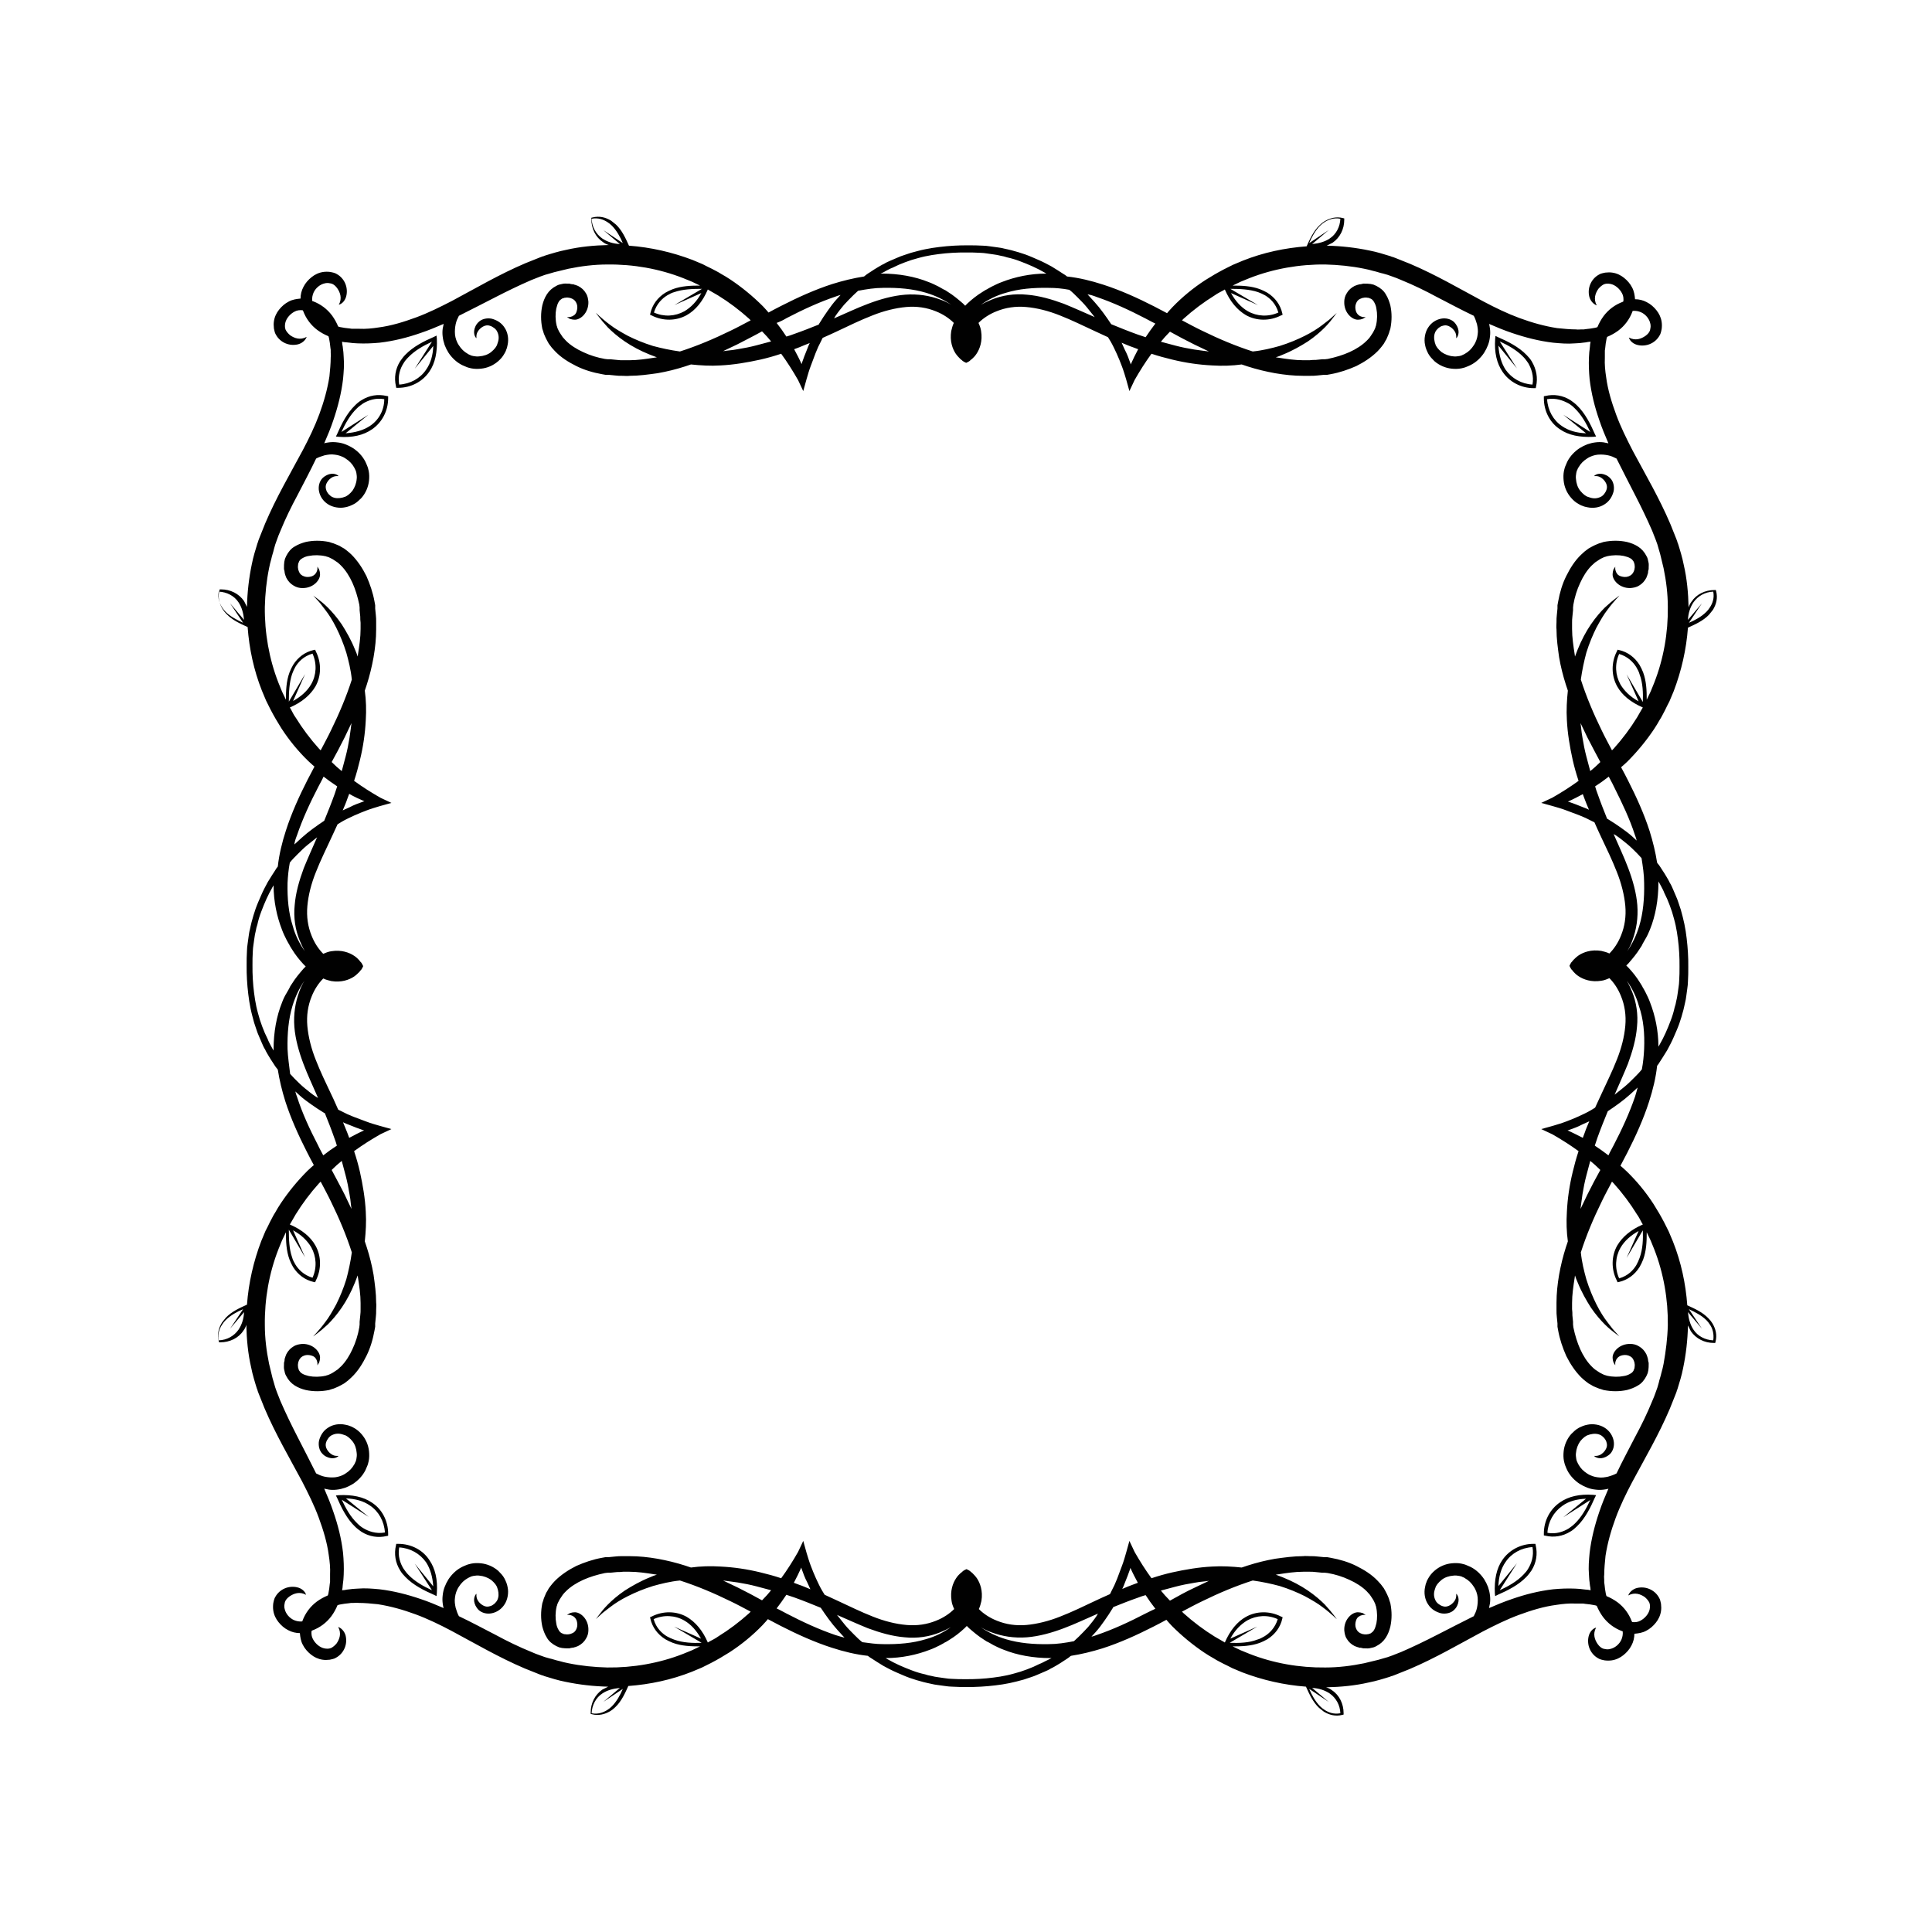 <svg id="Layer_1" xmlns="http://www.w3.org/2000/svg" viewBox="0 0 595.3 595.3"><style>.st0{fill:#010101}</style><path class="st0" d="M472 111.4c-.4-.7-1-1.4-1.6-2-2.4-2.5-5.8-4.2-8.8-5.5l-.8-.4-.1.9c-.3 4.2.5 7.6 2.3 10.2 2.1 3.1 5.7 5 9.6 5h.6l.1-.5c.6-2.7.1-5.3-1.3-7.7zm.2 7.1c-3.4-.2-6.4-1.9-8.3-4.6-1.3-2-2-4.5-2.2-7.4l5.7 7-5.3-8.3c2.6 1.2 5.3 2.7 7.3 4.8.6.6 1 1.2 1.5 1.9.9 1.6 1.8 3.9 1.3 6.6zm3.5 354v.6l.5.1c2.6.6 5.3.2 7.7-1.3.7-.4 1.4-1 2-1.6 2.5-2.4 4.2-5.8 5.5-8.8l.4-.8-.9-.1c-4.2-.3-7.6.5-10.2 2.3-3.1 2.1-5 5.7-5 9.6zm13-10.7l-7 5.7 8.3-5.3c-1.2 2.6-2.7 5.3-4.8 7.3-.6.6-1.2 1-1.9 1.5-1.5.9-3.8 1.8-6.5 1.3.2-3.4 1.9-6.4 4.6-8.3 1.9-1.4 4.4-2.1 7.3-2.2zm38.9-54.1c-.3-.5-.7-1-1.2-1.5-1.8-1.9-4.3-3-6.5-4-.5-6.7-1.9-13.3-4.4-19.6l-1.3-3.1c-.5-.9-.9-1.9-1.4-2.8-.5-1-1.1-2-1.6-2.9-.6-.9-1.1-1.9-1.7-2.8-2.4-3.7-5.2-7.1-8.3-10.1l-1.2-1.1-.7-.6c.7-1.3 1.4-2.7 2.1-4 2.6-5.1 5-10.4 6.7-15.7 1.2-3.7 2.1-7.4 2.5-11.1.2-.3.5-.6.7-1 .8-1.2 1.6-2.5 2.4-3.8.7-1.3 1.4-2.6 2-4 .6-1.4 1.2-2.7 1.7-4.1.5-1.4.9-2.8 1.3-4.3.2-.7.3-1.4.5-2.2.2-.7.3-1.5.4-2.2.1-.7.2-1.5.3-2.2.1-.7.2-1.5.2-2.2.1-1.5.1-2.9.1-4.4 0-1.5 0-3-.1-4.4-.1-1.5-.2-3-.4-4.5l-.3-2.2-.4-2.2c-.3-1.5-.7-2.9-1.1-4.4-.2-.7-.5-1.4-.7-2.1-.2-.7-.5-1.4-.8-2.1l-.9-2.1c-.3-.7-.6-1.4-1-2-.3-.7-.7-1.3-1.1-2-.4-.7-.8-1.3-1.2-1.9-.4-.6-.8-1.3-1.3-1.9-.1-.1-.2-.2-.3-.4-.5-3.2-1.3-6.5-2.3-9.7-1.7-5.3-4.1-10.6-6.7-15.7-.7-1.4-1.4-2.7-2.1-4l.7-.6 1.2-1.1c3.1-3.1 5.9-6.5 8.3-10.1.6-.9 1.2-1.9 1.7-2.8.6-.9 1.1-2 1.6-2.9.5-1 .9-1.9 1.4-2.8l1.3-3.1c2.4-6.3 3.9-12.9 4.4-19.6 2.2-1 4.7-2.1 6.5-4l1.2-1.5c1.1-1.8 1.5-3.7 1-5.7l-.1-.4h-.4c-2.9 0-5.6 1.3-7.1 3.6-.4.5-.7 1.1-.9 1.8v-.1c-.1-4.4-.5-8.8-1.5-13.1-.2-1.1-.5-2.2-.8-3.3-.3-1.1-.6-2-.9-3l-.1-.3-.1-.2-.1-.4-.3-.8-.6-1.5-1.2-3c-3.4-8-7.7-15.3-11.6-22.6-1.9-3.7-3.7-7.3-5.1-11.1-1.4-3.8-2.6-7.7-3.1-11.6-.3-1.9-.5-4-.4-5.9V108l.1-.7c.1-1 .2-1.9.4-2.8 0-.2.1-.4.2-.7 1.2-.5 2.3-1.1 3.4-1.9 2-1.5 3.5-3.5 4.4-5.9 0-.1 0-.1.1-.2.9-.1 1.8.1 2.5.4 1.4.6 2.6 2 2.9 3.5.1.3.1.8.1 1-.1.5-.1.8-.2 1.1-.2.6-.7 1.2-1.4 1.7-1.3.9-3.1 1.6-5.1.5.3 1.1 1.4 2 2.7 2.3 1.2.3 2.6.2 3.8-.3 1.2-.5 2.3-1.4 3-2.7.2-.3.3-.7.4-1 .1-.5.1-.5.2-.9.1-.8.1-1.5 0-2.2-.2-1.4-.8-2.6-1.6-3.6s-1.8-1.9-3-2.5c-1.1-.6-2.4-.9-3.6-.9-.1-1.2-.3-2.5-.9-3.6-.6-1.2-1.5-2.2-2.5-3-1-.8-2.2-1.4-3.6-1.6-.7-.1-1.3-.1-2.2 0-.4.1-.4.1-.9.2-.4.1-.7.2-1 .4-1.3.7-2.2 1.8-2.7 3s-.6 2.5-.3 3.8c.3 1.2 1.2 2.3 2.3 2.7-1.1-2-.4-3.8.5-5.1.5-.6 1.1-1.1 1.7-1.4.3-.1.6-.2 1.1-.2.2 0 .6 0 1 .1 1.4.3 2.8 1.5 3.5 2.9.4.7.5 1.6.4 2.5-.1 0-.1 0-.2.1-2.4.9-4.4 2.4-5.9 4.4-.8 1.1-1.4 2.2-1.9 3.4-.2.1-.4.1-.7.2-.9.2-1.9.3-2.8.4l-.7.1h-.8c-.5 0-1.1.1-1.5 0-1.9 0-3.9-.2-5.9-.4-3.9-.6-7.8-1.7-11.6-3.1-3.8-1.4-7.5-3.2-11.1-5.1-7.3-3.9-14.6-8.2-22.6-11.6l-3-1.2-1.5-.6-.8-.3-.4-.1-.2-.1-.3-.1-3-.9c-1.1-.3-2.2-.6-3.3-.8-4.3-.9-8.7-1.4-13.1-1.5h-.1l1.8-.9c2.3-1.6 3.6-4.2 3.6-7.1v-.4l-.4-.1c-1.9-.5-3.9-.1-5.7 1-.5.3-1 .7-1.5 1.2-1.9 1.8-3 4.3-4 6.5-6.7.5-13.3 1.9-19.6 4.4l-3.1 1.3c-.9.5-1.9.9-2.8 1.4-1 .5-2 1.1-2.9 1.6-.9.6-1.9 1.1-2.8 1.7-3.7 2.4-7.1 5.2-10.1 8.3l-1.1 1.2-.6.7c-1.3-.7-2.7-1.4-4-2.1-5.1-2.6-10.4-5-15.7-6.7-3.7-1.2-7.4-2.1-11.1-2.5-.3-.2-.6-.5-1-.7-1.2-.8-2.5-1.6-3.8-2.4-1.3-.7-2.6-1.4-4-2-1.4-.6-2.7-1.2-4.1-1.7-1.4-.5-2.8-.9-4.3-1.3-.7-.2-1.4-.3-2.2-.5-.7-.2-1.5-.3-2.2-.4-.7-.1-1.5-.2-2.2-.3-.7-.1-1.5-.2-2.2-.2-1.5-.1-2.9-.1-4.4-.1-1.5 0-3 0-4.4.1-1.5.1-3 .2-4.5.4l-2.2.3-2.2.4c-1.5.3-2.9.7-4.4 1.1-.7.2-1.4.5-2.1.7-.7.2-1.4.5-2.1.8l-2.1.9c-.7.3-1.4.6-2 1-.7.3-1.3.7-2 1.1-.7.4-1.3.8-1.9 1.2-.6.4-1.3.8-1.9 1.3-.1.1-.2.2-.4.3-3.2.5-6.5 1.3-9.7 2.3-5.3 1.7-10.6 4.1-15.7 6.7-1.4.7-2.7 1.4-4 2.1l-.6-.7-1.1-1.2c-3.1-3.1-6.5-5.9-10.1-8.3-.9-.6-1.9-1.2-2.8-1.7-.9-.6-2-1.1-2.9-1.6-1-.5-1.9-.9-2.8-1.4l-3.1-1.3c-6.3-2.4-12.9-3.9-19.6-4.4-1-2.2-2.1-4.7-4-6.5l-1.5-1.2c-1.8-1.1-3.7-1.5-5.7-1l-.4.1v.4c0 2.9 1.3 5.6 3.6 7.1.5.4 1.1.7 1.8.9h-.1c-4.4.1-8.8.5-13.1 1.5-1.1.2-2.2.5-3.3.8-1.1.3-2 .6-3 .9l-.3.1-.2.1-.4.1-.8.3-1.5.6-3 1.2c-8 3.4-15.3 7.7-22.6 11.6-3.7 1.9-7.3 3.7-11.1 5.1-3.8 1.4-7.7 2.6-11.6 3.1-1.9.3-4 .5-5.9.4h-2.3l-.7-.1c-1-.1-1.9-.2-2.8-.4-.2 0-.4-.1-.7-.2-.5-1.2-1.1-2.3-1.9-3.4-1.5-2-3.5-3.5-5.9-4.4-.1 0-.1 0-.2-.1-.1-.9.1-1.8.4-2.5.6-1.4 2-2.6 3.5-2.9.3-.1.8-.1 1-.1.5.1.8.1 1.1.2.6.2 1.2.7 1.7 1.4.9 1.3 1.6 3.1.5 5.1 1.1-.3 2-1.4 2.3-2.7.3-1.2.2-2.6-.3-3.8-.5-1.2-1.4-2.3-2.7-3-.3-.2-.7-.3-1-.4-.5-.1-.5-.1-.9-.2-.8-.1-1.5-.1-2.2 0-1.4.2-2.6.8-3.6 1.6s-1.9 1.8-2.5 3c-.6 1.1-.9 2.4-.9 3.6-1.2.1-2.5.3-3.6.9-1.2.6-2.2 1.5-3 2.5-.8 1-1.4 2.2-1.6 3.6-.1.7-.1 1.3 0 2.2.1.4.1.4.2.9.1.4.2.7.4 1 .7 1.3 1.8 2.2 3 2.7s2.5.6 3.8.3c1.2-.3 2.3-1.2 2.7-2.3-2 1.1-3.8.4-5.1-.5-.6-.5-1.1-1.1-1.4-1.7-.1-.3-.2-.6-.2-1.1 0-.2 0-.6.1-1 .3-1.4 1.5-2.8 2.9-3.5.7-.4 1.6-.5 2.5-.4 0 .1 0 .1.1.2.9 2.4 2.4 4.4 4.4 5.9 1.1.8 2.2 1.4 3.4 1.9.1.2.1.4.2.7.2.9.3 1.9.4 2.8l.1.7v.8c0 .5.1 1.1 0 1.5 0 1.9-.2 3.9-.4 5.9-.6 3.9-1.7 7.8-3.1 11.6-1.4 3.8-3.2 7.5-5.1 11.1-3.9 7.3-8.2 14.6-11.6 22.6l-1.2 3-.6 1.5-.3.8-.1.4-.1.2-.1.3-.9 3c-.3 1.1-.6 2.2-.8 3.3-.9 4.3-1.4 8.7-1.5 13.1v.1l-.9-1.8c-1.6-2.3-4.2-3.6-7.1-3.6h-.4l-.1.4c-.5 1.9-.1 3.9 1 5.7.3.5.7 1 1.2 1.5 1.8 1.9 4.3 3 6.5 4 .5 6.7 1.9 13.3 4.4 19.6l1.3 3.1c.5.9.9 1.9 1.4 2.8.5 1 1.1 2 1.6 2.9.6.9 1.1 1.9 1.7 2.8 2.4 3.7 5.2 7.1 8.3 10.1l1.2 1.1.7.6c-.7 1.3-1.4 2.7-2.1 4-2.6 5.1-5 10.4-6.7 15.7-1.2 3.7-2.1 7.4-2.5 11.1-.2.3-.5.6-.7 1-.8 1.2-1.6 2.5-2.4 3.8-.7 1.3-1.4 2.6-2 4-.6 1.4-1.2 2.7-1.7 4.1-.5 1.4-.9 2.8-1.3 4.3-.2.7-.3 1.4-.5 2.2-.2.7-.3 1.5-.4 2.2-.1.7-.2 1.5-.3 2.2-.1.7-.2 1.5-.2 2.2-.1 1.5-.1 2.9-.1 4.4 0 1.5 0 3 .1 4.4.1 1.5.2 3 .4 4.5l.3 2.2.4 2.2c.3 1.5.7 2.9 1.1 4.4.2.7.5 1.4.7 2.1.2.7.5 1.4.8 2.1l.9 2.1c.3.7.6 1.4 1 2 .3.7.7 1.3 1.1 2 .4.7.8 1.3 1.2 1.9.4.6.8 1.3 1.3 1.9.1.1.2.2.3.4.5 3.2 1.3 6.5 2.3 9.7 1.7 5.3 4.1 10.6 6.7 15.7.7 1.4 1.4 2.7 2.1 4l-.7.6-1.2 1.1c-3.1 3.1-5.9 6.5-8.3 10.1-.6.9-1.2 1.9-1.7 2.8-.6.9-1.1 2-1.6 2.9-.5 1-.9 1.9-1.4 2.8l-1.3 3.1c-2.4 6.3-3.9 12.9-4.4 19.6-2.2 1-4.7 2.1-6.5 4l-1.2 1.5c-1.1 1.8-1.5 3.7-1 5.7l.1.4h.4c2.9 0 5.6-1.3 7.1-3.6.4-.5.7-1.1.9-1.8v.1c.1 4.4.5 8.8 1.5 13.1.2 1.1.5 2.2.8 3.3.3 1.1.6 2 .9 3l.1.3.1.2.1.4.3.8.6 1.5 1.2 3c3.4 8 7.7 15.3 11.6 22.6 1.9 3.7 3.7 7.3 5.1 11.1 1.4 3.8 2.6 7.7 3.1 11.6.3 1.9.5 4 .4 5.9v2.3l-.1.7c-.1 1-.2 1.9-.4 2.8 0 .2-.1.4-.2.7-1.2.5-2.3 1.1-3.4 1.9-2 1.5-3.5 3.5-4.4 5.9 0 .1 0 .1-.1.2-.9.1-1.8-.1-2.5-.4-1.4-.6-2.6-2-2.9-3.5-.1-.3-.1-.8-.1-1 .1-.5.1-.8.2-1.1.2-.6.7-1.2 1.4-1.7 1.3-.9 3.1-1.6 5.1-.5-.3-1.1-1.4-2-2.7-2.3-1.2-.3-2.6-.2-3.8.3-1.2.5-2.3 1.4-3 2.7-.2.3-.3.7-.4 1-.1.5-.1.5-.2.9-.1.8-.1 1.5 0 2.2.2 1.4.8 2.6 1.6 3.6s1.8 1.9 3 2.5c1.1.6 2.4.9 3.6.9.1 1.2.3 2.5.9 3.6.6 1.2 1.5 2.2 2.5 3 1 .8 2.2 1.4 3.6 1.6.7.1 1.3.1 2.2 0 .4-.1.4-.1.9-.2.4-.1.7-.2 1-.4 1.3-.7 2.2-1.8 2.7-3s.6-2.5.3-3.8c-.3-1.2-1.2-2.3-2.3-2.7 1.1 2 .4 3.8-.5 5.1-.5.6-1.1 1.1-1.7 1.4-.3.1-.6.2-1.1.2-.2 0-.6 0-1-.1-1.4-.3-2.8-1.5-3.5-2.9-.4-.7-.5-1.6-.4-2.5.1 0 .1 0 .2-.1 2.4-.9 4.4-2.4 5.9-4.4.8-1.1 1.4-2.2 1.9-3.4.2-.1.4-.1.7-.2.9-.2 1.9-.3 2.8-.4l.7-.1h.8c.5 0 1.1-.1 1.5 0 1.9 0 3.9.2 5.9.4 3.9.6 7.8 1.7 11.6 3.1 3.8 1.4 7.5 3.2 11.1 5.1 7.3 3.9 14.6 8.2 22.6 11.6l3 1.2 1.5.6.8.3.4.1.2.1.3.1 3 .9c1.1.3 2.2.6 3.3.8 4.3.9 8.7 1.4 13.1 1.5h.1l-1.8.9c-2.3 1.6-3.6 4.2-3.6 7.1v.4l.4.1c1.9.5 3.9.1 5.7-1 .5-.3 1-.7 1.5-1.2 1.9-1.8 3-4.3 4-6.5 6.7-.5 13.3-1.9 19.6-4.4l3.1-1.3c.9-.5 1.9-.9 2.8-1.4 1-.5 2-1.1 2.9-1.6.9-.6 1.9-1.1 2.8-1.7 3.7-2.4 7.1-5.2 10.1-8.3l1.1-1.2.6-.7c1.3.7 2.7 1.4 4 2.1 5.1 2.6 10.4 5 15.7 6.7 3.7 1.2 7.4 2.1 11.1 2.5.3.2.6.5 1 .7 1.2.8 2.5 1.6 3.8 2.4 1.3.7 2.6 1.4 4 2 1.4.6 2.7 1.2 4.1 1.7 1.4.5 2.8.9 4.3 1.3.7.2 1.4.3 2.2.5.7.2 1.5.3 2.2.4.7.1 1.5.2 2.2.3.7.1 1.5.2 2.2.2 1.5.1 2.9.1 4.4.1 1.5 0 3 0 4.4-.1 1.5-.1 3-.2 4.5-.4l2.2-.3 2.2-.4c1.5-.3 2.9-.7 4.4-1.1.7-.2 1.4-.5 2.1-.7.7-.2 1.4-.5 2.1-.8l2.1-.9c.7-.3 1.4-.6 2-1 .7-.3 1.3-.7 2-1.1.7-.4 1.3-.8 1.9-1.2.6-.4 1.3-.8 1.9-1.3.1-.1.2-.2.4-.3 3.2-.5 6.5-1.3 9.7-2.3 5.3-1.7 10.6-4.1 15.7-6.7 1.4-.7 2.7-1.4 4-2.1l.6.7 1.1 1.2c3.1 3.1 6.5 5.9 10.1 8.3.9.6 1.9 1.2 2.8 1.7.9.6 2 1.1 2.9 1.6 1 .5 1.9.9 2.8 1.4l3.1 1.3c6.3 2.4 12.9 3.9 19.6 4.4 1 2.2 2.1 4.7 4 6.5l1.5 1.2c1.8 1.1 3.7 1.5 5.7 1l.4-.1v-.4c0-2.9-1.3-5.6-3.6-7.1-.5-.4-1.1-.7-1.8-.9h.1c4.4-.1 8.8-.5 13.1-1.5 1.1-.2 2.2-.5 3.3-.8 1.1-.3 2-.6 3-.9l.3-.1.2-.1.4-.1.8-.3 1.5-.6 3-1.2c8-3.4 15.3-7.7 22.6-11.6 3.7-1.9 7.3-3.7 11.1-5.1 3.8-1.4 7.7-2.6 11.6-3.1 1.9-.3 4-.5 5.9-.4h2.3l.7.1c1 .1 1.9.2 2.8.4.2 0 .4.1.7.2.5 1.2 1.1 2.3 1.9 3.4 1.5 2 3.5 3.5 5.9 4.4.1 0 .1 0 .2.1.1.9-.1 1.8-.4 2.5-.6 1.4-2 2.6-3.5 2.9-.3.1-.8.1-1 .1-.5-.1-.8-.1-1.1-.2-.6-.2-1.2-.7-1.7-1.4-.9-1.3-1.6-3.1-.5-5.1-1.1.3-2 1.4-2.3 2.7-.3 1.2-.2 2.6.3 3.8.5 1.2 1.4 2.3 2.7 3 .3.2.7.3 1 .4.5.1.5.1.9.2.8.1 1.5.1 2.2 0 1.4-.2 2.6-.8 3.6-1.6s1.9-1.8 2.5-3c.6-1.1.9-2.4.9-3.6 1.2-.1 2.5-.3 3.6-.9 1.2-.6 2.2-1.5 3-2.5.8-1 1.4-2.2 1.6-3.6.1-.7.1-1.3 0-2.2-.1-.4-.1-.4-.2-.9-.1-.4-.2-.7-.4-1-.7-1.3-1.8-2.2-3-2.7s-2.5-.6-3.8-.3c-1.2.3-2.3 1.2-2.7 2.3 2-1.1 3.8-.4 5.1.5.6.5 1.1 1.1 1.4 1.7.1.3.2.6.2 1.1 0 .2 0 .6-.1 1-.3 1.4-1.5 2.8-2.9 3.5-.7.4-1.6.5-2.5.4 0-.1 0-.1-.1-.2-.9-2.4-2.4-4.4-4.4-5.9-1.1-.8-2.2-1.4-3.4-1.9-.1-.2-.1-.4-.2-.7-.2-.9-.3-1.9-.4-2.8l-.1-.7v-.8c0-.5-.1-1.1 0-1.5 0-1.9.2-3.9.4-5.9.6-3.9 1.7-7.8 3.1-11.6 1.4-3.8 3.2-7.5 5.1-11.1 3.9-7.3 8.2-14.6 11.6-22.6l1.2-3 .6-1.5.3-.8.1-.4.1-.2.1-.3.9-3c.3-1.1.6-2.2.8-3.3.9-4.3 1.4-8.7 1.5-13.1v-.1l.9 1.8c1.6 2.3 4.2 3.6 7.1 3.6h.4l.1-.4c.5-2 .1-3.9-1-5.7zm-5.8-222.1c1.4-2 3.6-3.2 6.1-3.3.4 2.1-.3 3.7-1 4.8-.3.5-.7 1-1.1 1.4-1.5 1.5-3.5 2.6-5.4 3.4l4-6-4.3 5.1c.1-2.1.7-3.9 1.7-5.4zm-446.9 6.3c-1.9-.9-3.9-1.9-5.4-3.4-.4-.4-.8-.9-1.1-1.4-.7-1.1-1.4-2.8-1-4.8 2.5.1 4.8 1.3 6.1 3.3 1 1.5 1.5 3.3 1.7 5.4l-4.3-5.1 4 6zm-1.4 217.8c-1.4 2-3.6 3.2-6.1 3.3-.4-2.1.3-3.7 1-4.8.3-.5.7-1 1.1-1.4 1.5-1.5 3.5-2.6 5.4-3.4l-4 6 4.3-5.1c-.1 2.1-.7 3.9-1.7 5.4zm431.7-22.1c-.3.8-.6 1.5-1 2.2-.9 1.5-2.5 3.3-5.3 4.1-1.4-3.1-1.2-6.6.4-9.4 1.2-2.1 3.1-3.8 5.6-5.2l-3.7 8.3 5-8.5c.1 2.7 0 5.8-1 8.5zm-1.4-49.7c-1.7 5-4 10-6.6 15-.5 1-1.1 2-1.6 3.1-1.3-1-2.7-2-4.2-3 .3-.8.5-1.6.8-2.4 1-2.8 2.1-5.5 3.2-8.2 2.4-1.6 4.8-3.3 6.9-5.2.8-.7 1.5-1.4 2.3-2.1-.2.8-.5 1.8-.8 2.8zm-16.6 33c.1-1 .3-1.9.4-2.9.3-1.9.7-3.9 1.2-5.8l1.2-4.5c1 .8 2 1.7 2.9 2.6l.2.2c-1.4 2.5-2.7 5-4 7.6-.7 1.5-1.4 2.9-2.1 4.4.1-.5.1-1.1.2-1.6zm-4.2-22.6c.1 0 .3-.1.4-.1 1.4-.5 2.8-1 4.1-1.7.7-.3 1.5-.7 2.2-1-.5 1.2-1 2.3-1.4 3.5-.2.5-.4 1.1-.6 1.6-1.6-.8-3.1-1.6-4.7-2.3zm23.6-25.1c-.1 2.1-.3 4.2-.7 6.3-.7.9-1.5 1.7-2.3 2.5-1 1-2 2-3.1 2.9l-3 2.4c1.4-3.2 2.8-6.3 4.1-9.5 1.4-3.8 2.5-7.6 2.8-11.4.4-3.8-.2-7.6-1.5-10.8-.5-1.2-1-2.3-1.6-3.4 1.5 2.2 2.9 4.8 3.7 7.8 1.4 4 1.8 8.5 1.6 13.2zm1.8-36.8c1.7-4.2 2.6-9.2 2.6-14.4v-.4c.3.5.6 1 .9 1.6.3.6.7 1.3.9 1.9.3.6.6 1.3.9 1.9.3.7.5 1.3.8 2 .2.7.5 1.3.7 2 .4 1.4.8 2.7 1.1 4.1l.4 2.1.3 2.1c.2 1.4.3 2.8.4 4.3.1 1.4.1 2.9.1 4.3h1.4-1.4c0 1.4 0 2.8-.1 4.2 0 .7-.1 1.4-.2 2.1l-.3 2.1c-.1.7-.2 1.4-.4 2.1-.1.7-.3 1.4-.5 2-.3 1.4-.7 2.7-1.2 4-.5 1.3-1 2.6-1.6 3.9-.6 1.3-1.2 2.5-1.9 3.7-.1.2-.2.3-.3.5 0-4.9-1-9.6-2.6-13.7-.4-1.1-.9-2.1-1.4-3.1-.3-.5-.5-1-.8-1.4-.2-.5-.5-.9-.8-1.4-1.1-1.8-2.3-3.3-3.6-4.7l-.7-.7.7-.7c1.2-1.4 2.5-2.9 3.6-4.7.3-.4.6-.9.8-1.4.3-.5.5-.9.8-1.4.5-.8 1-1.9 1.4-2.9zm-1.8-14.3c.1 4.7-.3 9.2-1.5 13.2-.9 3-2.2 5.6-3.7 7.8.6-1 1.2-2.2 1.6-3.4 1.2-3.2 1.8-6.9 1.5-10.8-.3-3.8-1.4-7.7-2.8-11.4-1.3-3.5-3-7-4.5-10.5l.7.4c1.2.8 2.3 1.7 3.4 2.6 1.1.9 2.1 1.9 3.1 2.9.5.5.9 1 1.4 1.5.4 2.6.8 5.1.8 7.7zm-2.8-14.7c.2.5.4 1.1.5 1.6-.4-.4-.9-.8-1.3-1.2-1.1-1-2.3-1.9-3.6-2.8l-1.9-1.3-1.9-1.2c-.1-.1-.3-.2-.4-.2-1-2.5-2-5-2.9-7.6-.3-.8-.6-1.6-.8-2.4 1.4-.9 2.8-1.9 4.2-3 .5 1 1.1 2 1.6 3.1 2.5 5 4.9 10 6.5 15zm-15-24.3c-.5-1.9-.9-3.9-1.2-5.8-.2-1-.3-1.9-.4-2.9-.1-.6-.1-1.1-.2-1.6.7 1.5 1.4 2.9 2.1 4.4 1.3 2.6 2.7 5.1 4 7.6l-.2.2c-.9.9-1.9 1.8-2.9 2.6l-1.2-4.5zm.8 16.4c-.6-.3-1.3-.6-1.9-.8-1.4-.6-2.8-1.1-4.2-1.6-.1 0-.3-.1-.4-.1 1.6-.7 3.1-1.5 4.6-2.3.2.5.4 1.1.6 1.6.4 1 .8 2.1 1.3 3.2zm16.6-33.2l-5-8.5 3.7 8.3c-2.6-1.4-4.4-3.2-5.6-5.2-1.6-2.9-1.8-6.3-.4-9.4 2.7.8 4.4 2.6 5.3 4.1.4.7.8 1.4 1 2.2 1 2.6 1.1 5.7 1 8.5zM406.8 69.5c.4-.4.9-.8 1.4-1.1 1.1-.7 2.8-1.4 4.8-1-.1 2.5-1.3 4.8-3.3 6.1-1.5 1-3.3 1.5-5.4 1.7l5.1-4.3-6 4c.8-1.9 1.9-3.9 3.4-5.4zM387.6 90c.8.3 1.5.6 2.2 1 1.5.9 3.3 2.5 4.1 5.3-3.1 1.4-6.6 1.2-9.4-.4-2.1-1.2-3.8-3.1-5.2-5.6l8.3 3.7-8.5-5c2.7 0 5.8.1 8.5 1zm-27.3 12.4l.2-.2c2.5 1.4 5 2.7 7.6 4 1.5.7 2.9 1.4 4.4 2.1-.5-.1-1.1-.1-1.6-.2-1-.1-1.9-.3-2.9-.4-1.9-.3-3.9-.7-5.8-1.2l-4.5-1.2c.8-1 1.7-2 2.6-2.9zm-22.4-10.9c5 1.7 10 4 15 6.6 1 .5 2 1.1 3.1 1.6-1 1.3-2 2.7-3 4.2-.8-.3-1.6-.5-2.4-.8-2.8-1-5.5-2.1-8.2-3.2-1.6-2.4-3.3-4.8-5.2-6.9-.7-.8-1.4-1.5-2.1-2.3.8.1 1.8.4 2.8.8zm12.8 16.1c-.8 1.5-1.6 3.1-2.3 4.7 0-.1-.1-.3-.1-.4-.5-1.4-1-2.8-1.7-4.1-.3-.7-.7-1.5-1-2.2 1.2.5 2.3 1 3.5 1.4.5.2 1 .4 1.6.6zm-21.2-18.3c.9.7 1.7 1.5 2.5 2.3 1 1 2 2 2.9 3.1l2.4 3c-3.2-1.4-6.3-2.8-9.5-4.1-3.8-1.4-7.6-2.5-11.4-2.8-3.8-.4-7.6.2-10.8 1.5-1.2.5-2.3 1-3.4 1.6 2.2-1.5 4.8-2.9 7.8-3.7 3.9-1.2 8.4-1.6 13.2-1.5 2.1 0 4.2.2 6.3.6zm-56.4-5.9c.6-.3 1.3-.7 1.9-.9.6-.3 1.3-.6 1.9-.9.7-.3 1.3-.5 2-.8.7-.2 1.3-.5 2-.7 1.4-.4 2.7-.8 4.1-1.1l2.1-.4 2.1-.3c1.4-.2 2.8-.3 4.3-.4 1.4-.1 2.9-.1 4.3-.1v-1.4 1.4c1.4 0 2.8 0 4.2.1.7 0 1.4.1 2.1.2l2.1.3c.7.1 1.4.2 2.1.4.7.1 1.4.3 2 .5 1.4.3 2.7.7 4 1.2 1.3.5 2.6 1 3.9 1.6 1.3.6 2.5 1.2 3.7 1.9.2.1.3.2.5.3-4.9 0-9.6 1-13.7 2.6-1.1.4-2.1.9-3.1 1.4-.5.3-1 .5-1.4.8-.5.2-.9.5-1.4.8-1.8 1.1-3.3 2.3-4.7 3.6l-.7.7-.7-.7c-1.4-1.2-2.9-2.5-4.7-3.6-.4-.3-.9-.6-1.4-.8-.5-.3-.9-.5-1.4-.8-1-.5-2-1-3.1-1.4-4.2-1.7-9.2-2.6-14.4-2.6h-.4c.8-.3 1.3-.6 1.8-.9zM262.9 91c.5-.5 1-.9 1.5-1.4 2.6-.5 5.2-.9 7.7-.9 4.7-.1 9.2.3 13.2 1.5 3 .9 5.6 2.2 7.8 3.7-1-.6-2.2-1.2-3.4-1.6-3.2-1.2-6.9-1.8-10.8-1.5-3.8.3-7.7 1.4-11.4 2.8-3.5 1.3-7 3-10.5 4.5l.4-.7c.8-1.2 1.7-2.3 2.6-3.4.9-1 1.9-2 2.9-3zm-20.5 7c5-2.6 10-4.9 15-6.6.5-.2 1.1-.4 1.6-.5-.4.4-.8.9-1.2 1.3-1 1.1-1.9 2.3-2.8 3.6l-1.3 1.9-1.2 1.9c-.1.1-.2.3-.2.4-2.5 1-5 2-7.6 2.9-.8.3-1.6.6-2.4.8-.9-1.4-1.9-2.8-3-4.2 1.1-.4 2.1-.9 3.1-1.5zm7.1 7.7c-.3.6-.6 1.3-.8 1.9-.6 1.4-1.1 2.8-1.6 4.2 0 .1-.1.3-.1.4-.7-1.6-1.5-3.1-2.3-4.6.5-.2 1.1-.4 1.6-.6 1-.4 2.1-.9 3.2-1.3zm-14.7-3.6l.2.2c.9.9 1.8 1.9 2.6 2.9l-4.5 1.2c-1.9.5-3.9.9-5.8 1.2-1 .2-1.9.3-2.9.4-.6.1-1.1.1-1.6.2 1.5-.7 2.9-1.4 4.4-2.1 2.5-1.3 5.1-2.6 7.6-4zM216.3 89l-8.5 5 8.3-3.7c-1.4 2.6-3.2 4.4-5.2 5.6-2.9 1.6-6.3 1.8-9.4.4.8-2.7 2.6-4.4 4.1-5.3.7-.4 1.4-.8 2.2-1 2.6-.9 5.7-1 8.5-1zm-30.7-15.5c-2-1.4-3.2-3.6-3.3-6.1 2.1-.4 3.7.3 4.8 1 .5.3 1 .7 1.4 1.1 1.5 1.5 2.6 3.5 3.4 5.4l-6-4 5.1 4.3c-2.1-.1-3.9-.7-5.4-1.7zM90 207.7c.3-.8.6-1.5 1-2.2.9-1.5 2.5-3.3 5.3-4.1 1.4 3.1 1.2 6.6-.4 9.4-1.2 2.1-3.1 3.8-5.6 5.2l3.7-8.3-5 8.5c0-2.7.1-5.8 1-8.5zm1.5 49.7c1.7-5 4-10 6.6-15 .5-1 1.1-2 1.6-3.1 1.3 1 2.7 2 4.2 3-.3.8-.5 1.6-.8 2.4-1 2.8-2.1 5.5-3.2 8.2-2.4 1.6-4.8 3.3-6.9 5.2-.8.7-1.5 1.4-2.3 2.1.1-.9.4-1.8.8-2.8zm16.6-33c-.1 1-.3 1.9-.4 2.9-.3 1.9-.7 3.9-1.2 5.8l-1.2 4.5c-1-.8-2-1.7-2.9-2.6l-.2-.2c1.4-2.5 2.7-5 4-7.6.7-1.5 1.4-2.9 2.1-4.4-.1.5-.1 1-.2 1.6zm4.2 22.5c-.1 0-.3.1-.4.1-1.4.5-2.8 1-4.1 1.7-.7.3-1.5.7-2.2 1 .5-1.2 1-2.3 1.4-3.5.2-.5.4-1.1.6-1.6 1.5.9 3.1 1.6 4.7 2.3zm-23.7 25.2c.1-2.1.3-4.2.7-6.3.7-.9 1.5-1.7 2.3-2.5 1-1 2-2 3.1-2.9l3-2.4c-1.4 3.2-2.8 6.3-4.1 9.5-1.4 3.8-2.5 7.6-2.8 11.4-.4 3.8.2 7.6 1.5 10.8.5 1.2 1 2.3 1.6 3.4-1.5-2.2-2.9-4.8-3.7-7.8-1.3-4-1.7-8.5-1.6-13.2zm-1.7 36.8c-1.7 4.2-2.6 9.2-2.6 14.4v.4c-.3-.5-.6-1-.9-1.6-.3-.6-.7-1.3-.9-1.9-.3-.6-.6-1.3-.9-1.9-.3-.7-.5-1.3-.8-2-.2-.7-.5-1.3-.7-2-.4-1.4-.8-2.7-1.1-4.1l-.4-2.1-.3-2.1c-.2-1.4-.3-2.8-.4-4.3-.1-1.4-.1-2.9-.1-4.3h-1.4 1.4c0-1.4 0-2.8.1-4.2 0-.7.1-1.4.2-2.1l.3-2.1c.1-.7.2-1.4.4-2.1.1-.7.3-1.4.5-2 .3-1.4.7-2.7 1.2-4 .5-1.3 1-2.6 1.6-3.9.6-1.3 1.2-2.5 1.9-3.7.1-.2.2-.3.3-.5 0 4.9 1 9.6 2.6 13.7.4 1.1.9 2.1 1.4 3.1.3.5.5 1 .8 1.4.2.5.5.9.8 1.4 1.1 1.8 2.3 3.3 3.6 4.7l.7.7-.7.7c-1.2 1.4-2.5 2.9-3.6 4.7-.3.4-.6.9-.8 1.4-.3.5-.5.9-.8 1.4-.5.8-1 1.8-1.4 2.9zm1.7 14.3c-.1-4.7.3-9.2 1.5-13.2.9-3 2.2-5.6 3.7-7.8-.6 1-1.2 2.2-1.6 3.4-1.2 3.2-1.8 6.9-1.5 10.8.3 3.8 1.4 7.7 2.8 11.4 1.3 3.5 3 7 4.5 10.5l-.7-.4c-1.2-.8-2.3-1.7-3.4-2.6-1.1-.9-2.1-1.9-3.1-2.9-.5-.5-.9-1-1.4-1.5-.3-2.6-.7-5.2-.8-7.7zm2.9 14.7c-.2-.5-.4-1.1-.5-1.6.4.4.9.8 1.3 1.2 1.1 1 2.3 1.9 3.6 2.8l1.9 1.3 1.9 1.2c.1.1.3.2.4.2 1 2.5 2 5 2.9 7.6.3.8.6 1.6.8 2.4-1.4.9-2.8 1.9-4.2 3-.5-1-1.1-2-1.6-3.1-2.6-5-4.9-10-6.5-15zm15 24.3c.5 1.9.9 3.9 1.2 5.8.2 1 .3 1.9.4 2.9.1.6.1 1.1.2 1.6-.7-1.5-1.4-2.9-2.1-4.4-1.3-2.6-2.7-5.1-4-7.6l.2-.2c.9-.9 1.9-1.8 2.9-2.6l1.2 4.5zm-.8-16.4c.6.3 1.3.6 1.9.8 1.4.6 2.8 1.1 4.2 1.6.1 0 .3.1.4.1-1.6.7-3.1 1.5-4.6 2.3-.2-.5-.4-1.1-.6-1.6-.4-1.1-.9-2.1-1.3-3.2zM89 378.9l5 8.5-3.7-8.3c2.6 1.4 4.4 3.2 5.6 5.2 1.6 2.9 1.8 6.3.4 9.4-2.7-.8-4.4-2.6-5.3-4.1-.4-.7-.8-1.4-1-2.2-.9-2.5-1-5.6-1-8.5zm99.5 146.9c-.4.4-.9.8-1.4 1.1-1.1.7-2.8 1.4-4.8 1 .1-2.5 1.3-4.8 3.3-6.1 1.5-1 3.3-1.5 5.4-1.7l-5.1 4.3 6-4c-.8 1.9-1.9 3.9-3.4 5.4zm19.2-20.6c-.8-.3-1.5-.6-2.2-1-1.5-.9-3.3-2.5-4.1-5.3 3.1-1.4 6.6-1.2 9.4.4 2.1 1.2 3.8 3.1 5.2 5.6l-8.3-3.7 8.5 5c-2.7.1-5.8 0-8.5-1zm27.3-12.3l-.2.2c-2.5-1.4-5-2.7-7.6-4-1.5-.7-2.9-1.4-4.4-2.1.5.1 1.1.1 1.6.2 1 .1 1.9.3 2.9.4 1.9.3 3.9.7 5.8 1.2l4.5 1.2c-.8 1-1.7 2-2.6 2.9zm22.4 10.9c-5-1.7-10-4-15-6.6-1-.5-2-1.1-3.1-1.6 1-1.3 2-2.7 3-4.2.8.3 1.6.5 2.4.8 2.8 1 5.5 2.1 8.2 3.2 1.6 2.4 3.3 4.8 5.2 6.9.7.8 1.4 1.5 2.1 2.3-.9-.2-1.8-.5-2.8-.8zm-12.8-16.1c.8-1.5 1.6-3.1 2.3-4.7 0 .1.1.3.1.4.5 1.4 1 2.8 1.7 4.1.3.7.7 1.5 1 2.2-1.2-.5-2.3-1-3.5-1.4-.5-.2-1-.4-1.6-.6zm21.1 18.3c-.9-.7-1.7-1.5-2.5-2.3-1-1-2-2-2.9-3.1l-2.4-3c3.2 1.4 6.3 2.8 9.5 4.1 3.8 1.4 7.6 2.5 11.4 2.8 3.8.4 7.6-.2 10.8-1.5 1.2-.5 2.3-1 3.4-1.6-2.2 1.5-4.8 2.9-7.8 3.7-3.9 1.2-8.4 1.6-13.2 1.5-2 0-4.1-.3-6.3-.6zm56.5 5.8c-.6.3-1.3.7-1.9.9-.6.3-1.3.6-1.9.9-.7.3-1.3.5-2 .8-.7.2-1.3.5-2 .7-1.4.4-2.7.8-4.1 1.1l-2.1.4-2.1.3c-1.4.2-2.8.3-4.3.4-1.4.1-2.9.1-4.3.1v1.4-1.4c-1.4 0-2.8 0-4.2-.1-.7 0-1.4-.1-2.1-.2l-2.1-.3c-.7-.1-1.4-.2-2.1-.4-.7-.1-1.4-.3-2-.5-1.4-.3-2.7-.7-4-1.2-1.3-.5-2.6-1-3.9-1.6-1.3-.6-2.5-1.2-3.7-1.9-.2-.1-.3-.2-.5-.3 4.9 0 9.6-1 13.7-2.6 1.1-.4 2.1-.9 3.1-1.4.5-.3 1-.5 1.4-.8.5-.2.9-.5 1.4-.8 1.8-1.1 3.3-2.3 4.7-3.6l.7-.7.7.7c1.4 1.2 2.9 2.5 4.7 3.6.4.3.9.6 1.4.8.5.3.9.5 1.4.8 1 .5 2 1 3.1 1.4 4.2 1.7 9.2 2.6 14.4 2.6h.4c-.8.4-1.3.7-1.8.9zm10.2-7.5c-.5.5-1 .9-1.5 1.4-2.6.5-5.2.9-7.7.9-4.7.1-9.2-.3-13.2-1.5-3-.9-5.6-2.2-7.8-3.7 1 .6 2.2 1.2 3.4 1.6 3.2 1.2 6.9 1.8 10.8 1.5 3.8-.3 7.7-1.4 11.4-2.8 3.5-1.3 7-3 10.5-4.5l-.4.7c-.8 1.2-1.7 2.3-2.6 3.4-.9 1-1.9 2-2.9 3zm20.5-7.1c-5 2.6-10 4.9-15 6.6-.5.2-1.1.4-1.6.5.4-.4.8-.9 1.2-1.3 1-1.1 1.9-2.3 2.8-3.6l1.3-1.9 1.2-1.9c.1-.1.2-.3.2-.4 2.5-1 5-2 7.6-2.9.8-.3 1.6-.6 2.4-.8.9 1.4 1.9 2.8 3 4.2-1.1.5-2.1 1-3.1 1.5zm-7.1-7.6c.3-.6.6-1.3.8-1.9.6-1.4 1.1-2.8 1.6-4.2 0-.1.1-.3.1-.4.7 1.6 1.5 3.1 2.3 4.6-.5.2-1.1.4-1.6.6-1.1.4-2.1.8-3.2 1.3zm14.7 3.6l-.2-.2c-.9-.9-1.8-1.9-2.6-2.9l4.5-1.2c1.9-.5 3.9-.9 5.8-1.2 1-.2 1.9-.3 2.9-.4.6-.1 1.1-.1 1.6-.2-1.5.7-2.9 1.4-4.4 2.1-2.6 1.2-5.1 2.6-7.6 4zm18.4 13l8.5-5-8.3 3.7c1.4-2.6 3.2-4.4 5.2-5.6 2.9-1.6 6.3-1.8 9.4-.4-.8 2.7-2.6 4.4-4.1 5.3-.7.4-1.4.8-2.2 1-2.5 1-5.6 1.1-8.5 1zm30.8 15.6c2 1.4 3.2 3.6 3.3 6.1-2.1.4-3.7-.3-4.8-1-.5-.3-1-.7-1.4-1.1-1.5-1.5-2.6-3.5-3.4-5.4l6 4-5.1-4.3c2.1.1 3.9.7 5.4 1.7zm102.9-101.6c-.2 1-.4 1.9-.7 2.9-.2 1-.6 2-.8 3l-.4 1.4c-.2.5-.3.9-.5 1.4-.3.9-.7 1.9-1.1 2.8-1.5 3.7-3.3 7.4-5.3 11.1-1.9 3.7-3.9 7.4-5.7 11.2-.7.4-1.6.7-2.6 1-1 .2-2 .4-3.2.2-1-.1-2.3-.5-3.3-1.2-1.1-.7-2-1.6-2.6-2.7-.2-.3-.3-.6-.4-.8-.1-.2-.2-.4-.2-.5l-.1-.4c-.1-.6-.2-1.3-.1-1.9.1-1.3.6-2.6 1.3-3.6.4-.5.9-1 1.3-1.3.4-.3.5-.3.8-.5l.9-.3c1.2-.3 2.3-.3 3.3.2.4.2.8.6 1.1.9.3.4.6.8.7 1.3.3.9.1 1.7-.3 2.3-.4.7-1 1.2-1.5 1.5-.5.3-1.1.4-1.4.4h-.6s.1.2.5.4 1 .4 1.8.3c.8-.1 1.8-.5 2.7-1.4.9-1 1.3-2.5 1-4-.3-1.5-1.2-3-2.8-4-1.4-.9-3.5-1.3-5.3-.9-.5.1-.9.2-1.4.4-.4.2-1 .4-1.3.6-.9.5-1.6 1.2-2.3 1.9-1.3 1.5-2.1 3.4-2.3 5.3-.1 1-.1 2 .1 3l.2.8c.1.3.1.4.2.6.2.5.4 1 .6 1.4.9 1.8 2.3 3.2 3.8 4.2.8.5 1.6.9 2.4 1.2.8.3 1.6.5 2.6.6.8.1 1.6.1 2.4 0 .5-.1 1-.1 1.5-.3-1 2.3-2 4.7-2.8 7.1-1.4 4.1-2.5 8.4-3 12.7-.2 2.2-.4 4.4-.2 6.7 0 .6.1 1.1.1 1.6l.1.8.1.9c.1.5.2 1 .2 1.5-.5-.1-1-.2-1.5-.2l-.9-.1-.8-.1c-.5 0-1-.1-1.6-.1-2.3-.1-4.5 0-6.7.2-4.4.5-8.7 1.6-12.7 3-2.4.8-4.8 1.8-7.1 2.8l.3-1.5c.1-.8.1-1.6 0-2.4-.1-.9-.3-1.7-.6-2.6-.3-.8-.7-1.6-1.2-2.4-1-1.5-2.4-2.9-4.2-3.8-.5-.2-.9-.4-1.4-.6-.2-.1-.3-.1-.6-.2l-.8-.2c-1-.2-2-.2-3-.1-2 .2-3.8 1-5.3 2.3-.8.7-1.4 1.4-1.9 2.3-.2.3-.5.9-.6 1.3-.2.4-.3.9-.4 1.4-.4 1.8-.1 3.8.9 5.3 1 1.6 2.5 2.4 4 2.8 1.5.3 3.1-.1 4-1 .9-.8 1.3-1.9 1.4-2.7.1-.8-.1-1.5-.3-1.8-.2-.4-.4-.5-.4-.5v.6c0 .4-.1.9-.4 1.4-.3.5-.8 1.1-1.5 1.5-.6.4-1.5.6-2.3.3-.4-.1-.9-.4-1.3-.7-.4-.3-.8-.8-.9-1.1-.5-1-.6-2.1-.2-3.3l.3-.9c.2-.3.2-.4.5-.8s.8-.9 1.3-1.3c1-.8 2.3-1.2 3.6-1.3.7-.1 1.3 0 1.9.1l.4.1c.1 0 .4.1.5.2.2.1.6.2.8.4 1.1.6 2 1.5 2.7 2.6.7 1 1.1 2.3 1.2 3.3.1 1.2 0 2.2-.2 3.2s-.6 1.8-1 2.6c-3.8 1.9-7.5 3.8-11.2 5.7-3.7 1.9-7.4 3.7-11.1 5.3-.9.4-1.9.7-2.8 1.1-.5.2-.9.3-1.4.5l-1.4.4c-1 .3-2 .6-3 .8-1 .2-1.9.5-2.9.7-3.9.8-7.9 1.3-11.9 1.3-8 .1-16-1.3-23.4-4.2l-2.7-1.1c-.8-.4-1.7-.8-2.5-1.2 2.8 0 5.7-.1 8.4-1.1.8-.3 1.6-.7 2.3-1.1 2.4-1.5 4-3.7 4.6-6.3l.1-.5-.5-.2c-3.5-1.8-7.6-1.7-10.8.1-2.7 1.5-4.9 4.2-6.5 7.9-.2-.1-.3-.2-.5-.3-.9-.5-1.7-1-2.6-1.5-3.4-2.1-6.6-4.5-9.6-7.2l-.5-.5c2.1-1.1 4.1-2.2 6.2-3.2 5.1-2.5 10.3-4.7 15.6-6.4 2.9.4 5.7 1 8.3 1.7 2.9.9 5.5 2 7.7 3.1 2.2 1.2 4.1 2.3 5.5 3.4 1.5 1.1 2.5 2 3.3 2.7.7.7 1.1 1 1.1 1l-.9-1.2c-.6-.8-1.5-1.9-2.8-3.3-1.3-1.3-3-2.8-5.2-4.3s-4.8-2.9-7.8-4.1c-.7-.3-1.4-.5-2.1-.8.2 0 .5-.1.7-.1 2.6-.4 5.2-.8 7.8-.8h1.9c.6 0 1.2 0 1.9.1s1.3.1 2 .2h.8l.9.1c2.3.4 4.6 1.1 6.7 2.1 2 .9 3.9 2.1 5.3 3.5.3.4.7.7 1 1.1l.4.6.4.6c.3.4.4.7.6 1.1.1.1.2.5.3.7l.1.4.1.2v.1c.4 1.7.4 3.6.1 5.1-.2.8-.4 1.5-.7 2-.3.6-.7.8-1.1 1.1-.1 0-.2.1-.3.1-.1 0-.2 0-.3.1-.2.1-.4 0-.6.1h-.6c-.2 0-.4-.1-.6-.1h-.1l-.2-.1c-.1 0-.2-.1-.3-.1-.7-.3-1.2-.8-1.5-1.6-.3-.8-.2-1.6 0-2.3.2-.7.6-1.2 1.1-1.4.2-.2.5-.2.7-.3.2-.1.5-.1.6-.1h.6s-.2-.1-.5-.3c-.2-.1-.3-.3-.6-.3-.3-.1-.7-.2-1.1-.2-1.8-.2-4.5 2-4.4 5.5.1.9.2 1.8.8 2.7.5.9 1.4 1.7 2.4 2.2.2.1.5.2.8.3l.4.1.2.1c-.1 0 .2.1.2 0h.1c.2 0 .4.1.6.1l.3.1h.4c.6 0 1.3.1 1.9-.1.3-.1.6-.1.9-.2.3-.1.6-.2.9-.4 1.2-.6 2.2-1.5 2.9-2.6.7-1.1 1.1-2.2 1.4-3.4.5-2.3.5-4.7 0-7.2l-.3-.9c-.1-.3-.1-.5-.3-.9-.3-.7-.6-1.4-.9-1.9l-.5-.9-.6-.8c-.4-.6-.9-1-1.3-1.5-1.9-2-4.2-3.4-6.6-4.6-2.4-1.2-5.1-2-7.9-2.5l-1.1-.2h-1c-.7-.1-1.3-.1-2-.2s-1.4-.1-2.2-.1c-.7 0-1.5-.1-2.2 0-2.9 0-5.7.4-8.6.8-2.9.5-5.7 1.2-8.5 2.1l-1.8.6c-2.9-.3-6-.5-9.1-.3-4.1.2-8.2.9-12.3 1.8-2.2.5-4.3 1.1-6.4 1.8-1.9-2.6-3.6-5.3-5.2-8.1l-1.6-3.4-1 3.6c-.4 1.4-.8 2.8-1.3 4.1-.5 1.4-1 2.7-1.5 4-.5 1.3-1.1 2.6-1.8 3.9-.1.3-.3.6-.4.8-1.5.7-3 1.3-4.4 2-3.8 1.8-7.3 3.5-10.9 4.9-3.5 1.4-7.1 2.3-10.4 2.6-3.3.3-6.4-.2-9.1-1.3-2.3-.9-4.2-2.2-5.6-3.6.4-.8.6-1.7.8-2.5.5-3.1-.4-5.5-1.4-7-.5-.7-1-1.2-1.4-1.6-.2-.2-.4-.3-.5-.4l-.2-.2c-.4-.3-1.1-.6-1.1-.6s-.7.3-1.1.6l-.2.2c-.1.1-.2.2-.5.4-.3.3-.9.8-1.4 1.6-1 1.5-1.9 3.9-1.4 7 .1.8.4 1.6.8 2.5-1.4 1.4-3.3 2.7-5.6 3.6-2.7 1.1-5.8 1.6-9.1 1.3-3.4-.3-6.9-1.2-10.4-2.6-3.6-1.4-7.2-3.2-10.9-4.9l-3.9-1.8c-.3-.4-.5-.9-.8-1.3-.7-1.2-1.3-2.5-1.9-3.8-.6-1.3-1.1-2.6-1.6-3.9-.5-1.3-.9-2.7-1.3-4l-1-3.6-1.6 3.4c-1.6 2.8-3.3 5.5-5.2 8.1-2.1-.7-4.3-1.3-6.4-1.8-4.1-1-8.2-1.6-12.3-1.8-3.1-.2-6.2-.1-9.1.3l-1.8-.6c-2.8-.9-5.7-1.6-8.5-2.1-2.9-.5-5.7-.8-8.6-.8h-2.2c-.7 0-1.5 0-2.2.1-.7.1-1.3.1-2 .2h-1l-1.1.2c-2.8.5-5.4 1.4-7.9 2.5-2.4 1.2-4.7 2.7-6.6 4.6-.5.5-.9 1-1.3 1.5l-.6.8-.5.9c-.4.5-.6 1.3-.9 1.9-.2.4-.2.6-.3.9l-.3.9c-.5 2.5-.5 4.9 0 7.2.3 1.1.7 2.3 1.4 3.4.6 1.1 1.7 2 2.9 2.6.3.1.6.3.9.4.3.1.6.1.9.2.6.1 1.3.1 1.9.1h.4l.3-.1c.2 0 .4-.1.6-.1h.1s.3-.1.2 0l.2-.1.4-.1c.3-.1.5-.2.8-.3 1-.5 1.9-1.3 2.4-2.2.6-.9.8-1.9.8-2.7.1-3.5-2.6-5.7-4.4-5.5-.4 0-.8.1-1.1.2-.3.1-.5.2-.6.3-.3.2-.5.3-.5.3h.6c.2 0 .4 0 .6.1.2.1.4.1.7.3.5.3.9.8 1.1 1.4.2.7.3 1.5 0 2.3-.3.8-.7 1.3-1.5 1.6-.1 0-.2.1-.3.1l-.2.1h-.1c-.2 0-.4.1-.6.1h-.6c-.2-.1-.4 0-.6-.1-.1 0-.2 0-.3-.1-.1-.1-.2-.1-.3-.1-.4-.2-.8-.5-1.1-1.1-.3-.5-.6-1.2-.7-2-.3-1.5-.3-3.4.1-5.1v-.1l.1-.2.1-.4c.1-.2.2-.6.3-.7.2-.3.3-.7.6-1.1l.4-.6.4-.6c.3-.4.6-.7 1-1.1 1.4-1.4 3.3-2.6 5.3-3.5 2-.9 4.3-1.6 6.7-2.1l.9-.1h.8c.7-.1 1.3-.1 2-.2.6 0 1.2 0 1.9-.1h1.9c2.6 0 5.2.4 7.8.8.2 0 .5.1.7.1-.7.2-1.4.5-2.1.8-3 1.2-5.6 2.7-7.8 4.1-2.2 1.5-3.9 3-5.2 4.3-1.3 1.3-2.2 2.5-2.8 3.3l-.9 1.2s.4-.4 1.1-1c.7-.7 1.8-1.6 3.3-2.7 1.4-1.1 3.3-2.3 5.5-3.4s4.8-2.2 7.7-3.1c2.5-.7 5.3-1.4 8.3-1.7 5.3 1.7 10.5 3.9 15.6 6.4 2.1 1 4.1 2.1 6.2 3.2l-.5.5c-3 2.7-6.2 5.1-9.6 7.2-.8.6-1.7 1-2.6 1.5-.2.1-.3.2-.5.3-1.6-3.7-3.8-6.3-6.5-7.9-3.2-1.8-7.3-1.9-10.8-.1l-.5.2.1.5c.6 2.6 2.2 4.8 4.6 6.3.7.4 1.5.8 2.3 1.1 2.7 1 5.6 1.1 8.4 1.1-.8.4-1.7.8-2.5 1.2l-2.7 1.1c-7.4 2.9-15.5 4.3-23.4 4.2-4-.1-8-.5-11.9-1.3-1-.2-1.9-.4-2.9-.7-1-.2-2-.6-3-.8l-1.4-.4c-.5-.2-.9-.3-1.4-.5-.9-.3-1.9-.7-2.8-1.1-3.7-1.5-7.4-3.3-11.1-5.3-3.7-1.9-7.4-3.9-11.2-5.7-.4-.7-.7-1.6-1-2.6-.2-1-.4-2-.2-3.2.1-1 .5-2.3 1.2-3.3.7-1.1 1.6-2 2.7-2.6.3-.2.6-.3.8-.4.2-.1.4-.2.5-.2l.4-.1c.6-.1 1.3-.2 1.9-.1 1.3.1 2.6.6 3.6 1.3.5.4 1 .9 1.3 1.3.3.4.3.5.5.8l.3.9c.3 1.2.3 2.3-.2 3.3-.2.4-.6.8-.9 1.1-.4.3-.8.6-1.3.7-.9.3-1.7.1-2.3-.3-.7-.4-1.2-1-1.5-1.5-.3-.5-.4-1.1-.4-1.4v-.6s-.2.1-.4.5-.4 1-.3 1.8c.1.8.5 1.8 1.4 2.7 1 .9 2.5 1.3 4 1 1.5-.3 3-1.2 4-2.8.9-1.4 1.3-3.5.9-5.3-.1-.5-.2-.9-.4-1.4-.2-.4-.4-1-.6-1.3-.5-.9-1.2-1.6-1.9-2.3-1.5-1.3-3.4-2.1-5.3-2.3-1-.1-2-.1-3 .1l-.8.2c-.3.1-.4.1-.6.2-.5.2-1 .4-1.4.6-1.8.9-3.2 2.3-4.2 3.8-.5.8-.9 1.6-1.2 2.4-.3.8-.5 1.6-.6 2.6-.1.8-.1 1.6 0 2.4.1.5.1 1 .3 1.5-2.3-1-4.7-2-7.1-2.8-4.1-1.4-8.4-2.5-12.7-3-2.2-.2-4.4-.4-6.7-.2-.6 0-1.1.1-1.6.1l-.8.1-.9.1c-.5.1-1 .2-1.5.2.1-.5.2-1 .2-1.5l.1-.9.1-.8c0-.5.1-1 .1-1.6.1-2.3 0-4.5-.2-6.7-.5-4.4-1.6-8.7-3-12.7-.8-2.4-1.8-4.8-2.8-7.1l1.5.3c.8.1 1.6.1 2.4 0 .9-.1 1.7-.3 2.6-.6.8-.3 1.6-.7 2.4-1.2 1.5-1 2.9-2.4 3.8-4.2.2-.5.4-.9.6-1.4.1-.2.1-.3.2-.6l.2-.8c.2-1 .2-2 .1-3-.2-2-1-3.8-2.3-5.3-.7-.8-1.4-1.4-2.3-1.9-.3-.2-.9-.5-1.3-.6-.4-.2-.9-.3-1.4-.4-1.8-.4-3.8-.1-5.3.9-1.6 1-2.4 2.5-2.8 4-.3 1.5.1 3.1 1 4 .8.9 1.9 1.3 2.7 1.4.8.1 1.5-.1 1.8-.3.4-.2.5-.4.5-.4h-.6c-.4 0-.9-.1-1.4-.4-.5-.3-1.1-.8-1.5-1.5-.4-.6-.6-1.5-.3-2.3.1-.4.4-.9.7-1.3.3-.4.8-.8 1.1-.9 1-.5 2.1-.6 3.3-.2l.9.3c.3.2.4.2.8.5s.9.8 1.3 1.3c.8 1 1.2 2.3 1.3 3.6.1.7 0 1.3-.1 1.9l-.1.4c0 .1-.1.4-.2.5-.1.2-.2.6-.4.8-.6 1.1-1.5 2-2.6 2.7-1 .7-2.3 1.1-3.3 1.2-1.2.1-2.2 0-3.2-.2s-1.8-.6-2.6-1c-1.9-3.8-3.8-7.5-5.7-11.2-1.9-3.7-3.7-7.4-5.3-11.1-.4-.9-.7-1.9-1.1-2.8-.2-.5-.3-.9-.5-1.4l-.4-1.4c-.3-1-.6-2-.8-3-.2-1-.5-1.9-.7-2.9-.8-3.9-1.3-7.9-1.3-11.9-.1-8 1.3-16 4.2-23.4l1.1-2.7c.4-.8.8-1.7 1.2-2.5 0 2.8.1 5.7 1.1 8.4.3.8.7 1.6 1.1 2.3 1.5 2.4 3.7 4 6.3 4.6l.5.1.2-.5c1.8-3.5 1.7-7.6-.1-10.8-1.5-2.7-4.2-4.9-7.9-6.5.1-.2.2-.3.3-.5.5-.9 1-1.7 1.5-2.6 2.1-3.4 4.5-6.6 7.2-9.6l.5-.5c1.1 2.1 2.2 4.1 3.2 6.2 2.5 5.1 4.7 10.3 6.4 15.6-.4 2.9-1 5.7-1.7 8.3-.9 2.9-2 5.5-3.1 7.7-1.2 2.2-2.3 4.1-3.4 5.5-1.1 1.5-2 2.5-2.7 3.3-.7.7-1 1.1-1 1.1l1.2-.9c.8-.6 1.9-1.5 3.3-2.8 1.3-1.3 2.8-3 4.3-5.2s2.9-4.8 4.1-7.8c.3-.7.5-1.4.8-2.1 0 .2.1.5.1.7.4 2.6.8 5.2.8 7.8v1.9c0 .6 0 1.2-.1 1.9s-.1 1.3-.2 2v.8l-.1.9c-.4 2.3-1.1 4.6-2.1 6.7-.9 2-2.1 3.9-3.5 5.3-.4.3-.7.7-1.1 1l-.6.4-.6.4c-.4.3-.7.4-1.1.6-.1.1-.5.2-.7.3l-.4.1-.2.1h-.1c-1.7.4-3.6.4-5.1.1-.8-.2-1.5-.4-2-.7-.6-.3-.8-.7-1.1-1.1 0-.1-.1-.2-.1-.3 0-.1 0-.2-.1-.3-.1-.2 0-.4-.1-.6v-.6c0-.2.1-.4.1-.6v-.1l.1-.2c0-.1.1-.2.1-.3.3-.7.8-1.2 1.6-1.5.8-.3 1.6-.2 2.3 0 .7.2 1.2.6 1.4 1.1.2.2.2.5.3.7.1.2.1.5.1.6v.6s.1-.2.3-.5c.1-.2.3-.3.3-.6.1-.3.2-.7.2-1.1.2-1.8-2-4.5-5.5-4.4-.9.1-1.8.2-2.7.8-.9.5-1.7 1.4-2.2 2.4-.1.2-.2.5-.3.8l-.1.4-.1.2c0-.1-.1.2 0 .2v.1c0 .2-.1.4-.1.6l-.1.3v.4c0 .6-.1 1.3.1 1.9.1.3.1.6.2.9.1.3.2.6.4.9.6 1.2 1.5 2.2 2.6 2.9 1.1.7 2.2 1.1 3.4 1.4 2.3.5 4.7.5 7.2 0l.9-.3c.3-.1.5-.1.9-.3.7-.3 1.4-.6 1.9-.9l.9-.5.8-.6c.6-.4 1-.9 1.5-1.3 2-1.9 3.4-4.2 4.6-6.6 1.2-2.4 2-5.1 2.5-7.9l.2-1.1v-1c.1-.7.1-1.3.2-2s.1-1.4.1-2.2c0-.7.1-1.5 0-2.2 0-2.9-.4-5.7-.8-8.6-.5-2.9-1.2-5.7-2.1-8.5l-.6-1.8c.3-2.9.5-6 .3-9.1-.2-4.1-.9-8.2-1.8-12.3-.5-2.2-1.1-4.3-1.8-6.4 2.6-1.9 5.3-3.6 8.1-5.2l3.4-1.6-3.6-1c-1.4-.4-2.8-.8-4.1-1.3-1.4-.5-2.7-1-4-1.5-1.3-.5-2.6-1.1-3.9-1.8-.3-.1-.6-.3-.8-.4-.7-1.5-1.3-3-2-4.4-1.8-3.8-3.5-7.3-4.9-10.9-1.4-3.5-2.3-7.1-2.6-10.4-.3-3.3.2-6.4 1.3-9.1.9-2.3 2.2-4.2 3.6-5.6.8.4 1.7.6 2.5.8 3.1.5 5.5-.4 7-1.4.7-.5 1.2-1 1.6-1.4.2-.2.3-.4.4-.5l.2-.2c.3-.4.6-1.1.6-1.1s-.3-.7-.6-1.1l-.2-.2c-.1-.1-.2-.2-.4-.5-.3-.3-.8-.9-1.6-1.4-1.5-1-3.9-1.9-7-1.4-.8.1-1.6.4-2.5.8-1.4-1.4-2.7-3.3-3.6-5.6-1.1-2.7-1.6-5.8-1.3-9.1.3-3.4 1.2-6.9 2.6-10.4 1.4-3.6 3.2-7.2 4.9-10.9l1.8-3.9c.4-.3.9-.5 1.3-.8 1.2-.7 2.5-1.3 3.8-1.9 1.3-.6 2.6-1.1 3.9-1.6 1.3-.5 2.7-.9 4-1.3l3.6-1-3.4-1.6c-2.8-1.6-5.5-3.3-8.1-5.2.7-2.1 1.3-4.3 1.8-6.4 1-4.1 1.6-8.2 1.8-12.3.2-3.1.1-6.2-.3-9.1l.6-1.8c.9-2.8 1.6-5.7 2.1-8.5.5-2.9.8-5.7.8-8.6v-2.2c0-.7 0-1.5-.1-2.2-.1-.7-.1-1.3-.2-2v-1l-.2-1.1c-.5-2.8-1.4-5.4-2.5-7.9-1.2-2.4-2.7-4.7-4.6-6.6-.5-.5-1-.9-1.5-1.3l-.8-.6-.9-.5c-.5-.4-1.3-.6-1.9-.9-.4-.2-.6-.2-.9-.3l-.9-.3c-2.5-.5-4.9-.5-7.2 0-1.1.3-2.3.7-3.4 1.4-1.1.6-2 1.7-2.6 2.9-.1.3-.3.6-.4.9-.1.3-.1.6-.2.9-.1.6-.1 1.3-.1 1.9v.4l.1.3c0 .2.1.4.1.6v.1s.1.3 0 .2l.1.2.1.4c.1.3.2.5.3.8.5 1 1.3 1.9 2.2 2.4.9.6 1.9.8 2.7.8 3.5.1 5.7-2.6 5.5-4.4 0-.4-.1-.8-.2-1.1-.1-.3-.2-.5-.3-.6-.2-.3-.3-.5-.3-.5v.6c0 .2 0 .4-.1.6-.1.2-.1.4-.3.7-.3.5-.8.9-1.4 1.1-.7.2-1.5.3-2.3 0-.8-.3-1.3-.7-1.6-1.5 0-.1-.1-.2-.1-.3l-.1-.2v-.1c0-.2-.1-.4-.1-.6v-.6c.1-.2 0-.4.1-.6 0-.1 0-.2.1-.3.1-.1.1-.2.1-.3.2-.4.5-.8 1.1-1.1.5-.3 1.2-.6 2-.7 1.5-.3 3.4-.3 5.1.1h.1l.2.1.4.1c.2.1.6.2.7.3.3.2.7.3 1.1.6l.6.4.6.4c.4.3.7.6 1.1 1 1.4 1.4 2.6 3.3 3.5 5.3.9 2 1.6 4.3 2.1 6.7l.1.9v.8c.1.7.1 1.3.2 2 0 .6 0 1.2.1 1.9v1.9c0 2.6-.4 5.2-.8 7.8 0 .2-.1.5-.1.7-.2-.7-.5-1.4-.8-2.1-1.2-3-2.7-5.6-4.1-7.8-1.5-2.2-3-3.9-4.3-5.2-1.3-1.3-2.5-2.2-3.3-2.8l-1.2-.9s.4.4 1 1.1c.7.7 1.6 1.8 2.7 3.3 1.1 1.4 2.3 3.3 3.4 5.5s2.2 4.8 3.1 7.7c.7 2.5 1.4 5.3 1.7 8.3-1.7 5.3-3.9 10.5-6.4 15.6-1 2.1-2.1 4.1-3.2 6.2l-.5-.5c-2.7-3-5.1-6.2-7.2-9.6-.6-.8-1-1.7-1.5-2.6-.1-.2-.2-.3-.3-.5 3.7-1.6 6.3-3.8 7.9-6.5 1.8-3.2 1.9-7.3.1-10.8l-.2-.5-.5.1c-2.6.6-4.8 2.2-6.3 4.6-.4.7-.8 1.5-1.1 2.3-1 2.7-1.1 5.6-1.1 8.4-.4-.8-.8-1.7-1.2-2.5l-1.1-2.7c-2.9-7.4-4.3-15.5-4.2-23.4.1-4 .5-8 1.3-11.9.2-1 .4-1.9.7-2.9.2-1 .6-2 .8-3l.4-1.4c.2-.5.3-.9.5-1.4.3-.9.7-1.9 1.1-2.8 1.5-3.7 3.3-7.4 5.3-11.1 1.9-3.7 3.9-7.4 5.7-11.2.7-.4 1.6-.7 2.6-1 1-.2 2-.4 3.2-.2 1 .1 2.3.5 3.3 1.2 1.1.7 2 1.6 2.6 2.7.2.3.3.6.4.8.1.2.2.4.2.5l.1.4c.1.6.2 1.3.1 1.9-.1 1.3-.6 2.6-1.3 3.6-.4.5-.9 1-1.3 1.3-.4.3-.5.3-.8.5l-.9.3c-1.2.3-2.3.3-3.3-.2-.4-.2-.8-.6-1.1-.9-.3-.4-.6-.8-.7-1.3-.3-.9-.1-1.7.3-2.3.4-.7 1-1.2 1.5-1.5.5-.3 1.1-.4 1.4-.4h.6s-.1-.2-.5-.4-1-.4-1.8-.3c-.8.1-1.8.5-2.7 1.4-.9 1-1.3 2.5-1 4 .3 1.5 1.2 3 2.8 4 1.4.9 3.5 1.3 5.3.9.5-.1.9-.2 1.4-.4.4-.2 1-.4 1.3-.6.9-.5 1.6-1.2 2.3-1.9 1.3-1.5 2.1-3.4 2.3-5.3.1-1 .1-2-.1-3l-.2-.8c-.1-.3-.1-.4-.2-.6-.2-.5-.4-1-.6-1.4-.9-1.8-2.3-3.2-3.8-4.2-.8-.5-1.6-.9-2.4-1.2-.8-.3-1.6-.5-2.6-.6-.8-.1-1.6-.1-2.4 0-.5.1-1 .1-1.5.3 1-2.3 2-4.7 2.8-7.1 1.4-4.1 2.5-8.4 3-12.7.2-2.2.4-4.4.2-6.7 0-.6-.1-1.1-.1-1.6l-.1-.8-.1-.9c-.1-.5-.2-1-.2-1.5.5.1 1 .2 1.5.2l.9.1.8.1c.5 0 1 .1 1.6.1 2.3.1 4.5 0 6.7-.2 4.4-.5 8.7-1.6 12.7-3 2.4-.8 4.8-1.8 7.1-2.8l-.3 1.5c-.1.8-.1 1.6 0 2.4.1.9.3 1.7.6 2.6.3.8.7 1.6 1.2 2.4 1 1.5 2.4 2.9 4.2 3.8.5.2.9.4 1.4.6.2.1.3.1.6.2l.8.2c1 .2 2 .2 3 .1 2-.2 3.8-1 5.3-2.3.8-.7 1.4-1.4 1.9-2.3.2-.3.5-.9.6-1.3.2-.4.3-.9.4-1.4.4-1.8.1-3.8-.9-5.3-1-1.6-2.5-2.4-4-2.8-1.5-.3-3.1.1-4 1-.9.8-1.3 1.9-1.4 2.7-.1.8.1 1.5.3 1.8.2.4.4.5.4.5v-.6c0-.4.1-.9.4-1.4.3-.5.8-1.1 1.5-1.5.6-.4 1.5-.6 2.3-.3.4.1.9.4 1.3.7.4.3.8.8.9 1.1.5 1 .6 2.1.2 3.3l-.3.9c-.2.3-.2.4-.5.8s-.8.9-1.3 1.3c-1 .8-2.3 1.2-3.6 1.3-.7.1-1.3 0-1.9-.1l-.4-.1c-.1 0-.4-.1-.5-.2-.2-.1-.6-.2-.8-.4-1.1-.6-2-1.5-2.7-2.6-.7-1-1.1-2.3-1.2-3.3-.1-1.2 0-2.2.2-3.2s.6-1.8 1-2.6c3.8-1.9 7.5-3.8 11.2-5.7 3.7-1.9 7.4-3.7 11.1-5.3.9-.4 1.9-.7 2.8-1.1.5-.2.9-.3 1.4-.5l1.4-.4c1-.3 2-.6 3-.8 1-.2 1.9-.5 2.9-.7 3.9-.8 7.9-1.3 11.9-1.3 8-.1 16 1.3 23.4 4.2l2.7 1.1c.8.4 1.7.8 2.5 1.2-2.8 0-5.7.1-8.4 1.1-.8.3-1.6.7-2.3 1.1-2.4 1.5-4 3.7-4.6 6.3l-.1.5.5.2c3.5 1.8 7.6 1.7 10.8-.1 2.7-1.5 4.9-4.2 6.5-7.9.2.1.3.2.5.3.9.5 1.7 1 2.6 1.5 3.4 2.1 6.6 4.5 9.6 7.2l.5.5c-2.1 1.1-4.1 2.2-6.2 3.2-5.1 2.5-10.3 4.7-15.6 6.4-2.9-.4-5.7-1-8.3-1.7-2.9-.9-5.5-2-7.7-3.1-2.2-1.2-4.1-2.3-5.5-3.4-1.5-1.1-2.5-2-3.3-2.7-.7-.7-1.1-1-1.1-1l.9 1.2c.6.8 1.5 1.9 2.8 3.3 1.3 1.3 3 2.8 5.2 4.3s4.8 2.9 7.8 4.1c.7.3 1.4.5 2.1.8-.2 0-.5.1-.7.1-2.6.4-5.2.8-7.8.8H192c-.6 0-1.2 0-1.9-.1s-1.3-.1-2-.2h-.8l-.9-.1c-2.3-.4-4.6-1.1-6.7-2.1-2-.9-3.9-2.1-5.3-3.5-.3-.4-.7-.7-1-1.1l-.4-.6-.4-.6c-.3-.4-.4-.7-.6-1.1-.1-.1-.2-.5-.3-.7l-.1-.4-.1-.2v-.1c-.4-1.7-.4-3.6-.1-5.1.2-.8.4-1.5.7-2 .3-.6.7-.8 1.1-1.1.1 0 .2-.1.3-.1.1 0 .2 0 .3-.1.2-.1.4 0 .6-.1h.6c.2 0 .4.1.6.1h.1l.2.1c.1 0 .2.1.3.1.7.3 1.2.8 1.5 1.6.3.8.2 1.6 0 2.3-.2.7-.6 1.2-1.1 1.4-.2.2-.5.2-.7.3-.2.1-.5.1-.6.1h-.6s.2.1.5.3c.2.1.3.3.6.3.3.1.7.2 1.1.2 1.8.2 4.5-2 4.4-5.5-.1-.9-.2-1.8-.8-2.7-.5-.9-1.4-1.7-2.4-2.2-.2-.1-.5-.2-.8-.3l-.4-.1-.2-.1c.1 0-.2-.1-.2 0h-.1c-.2 0-.4-.1-.6-.1l-.3-.1h-.4c-.6 0-1.3-.1-1.9.1-.3.1-.6.1-.9.2-.3.1-.6.2-.9.4-1.2.6-2.2 1.5-2.9 2.6-.7 1.1-1.1 2.2-1.4 3.4-.5 2.3-.5 4.7 0 7.2l.3.9c.1.3.1.5.3.9.3.7.6 1.4.9 1.9l.5.9.6.8c.4.6.9 1 1.3 1.5 1.9 2 4.2 3.4 6.6 4.6 2.4 1.2 5.1 2 7.9 2.5l1.1.2h1c.7.1 1.3.1 2 .2s1.4.1 2.2.1c.7 0 1.5.1 2.2 0 2.9 0 5.7-.4 8.6-.8 2.9-.5 5.7-1.2 8.5-2.1l1.8-.6c2.9.3 6 .5 9.1.3 4.1-.2 8.2-.9 12.3-1.8 2.2-.5 4.3-1.1 6.4-1.8 1.9 2.6 3.6 5.3 5.2 8.1l1.6 3.4 1-3.6c.4-1.4.8-2.8 1.3-4.1.5-1.4 1-2.7 1.5-4 .5-1.3 1.1-2.6 1.8-3.9.1-.3.3-.6.4-.8 1.5-.7 3-1.3 4.4-2 3.8-1.8 7.3-3.5 10.9-4.9 3.5-1.4 7.1-2.3 10.4-2.6 3.3-.3 6.4.2 9.1 1.3 2.3.9 4.2 2.2 5.6 3.6-.4.8-.6 1.7-.8 2.5-.5 3.1.4 5.5 1.4 7 .5.7 1 1.2 1.4 1.6.2.2.4.3.5.4l.2.2c.4.3 1.1.6 1.1.6s.7-.3 1.1-.6l.2-.2c.1-.1.2-.2.5-.4.3-.3.9-.8 1.4-1.6 1-1.5 1.9-3.9 1.4-7-.1-.8-.4-1.6-.8-2.5 1.4-1.4 3.3-2.7 5.6-3.6 2.7-1.1 5.8-1.6 9.1-1.3 3.4.3 6.9 1.2 10.4 2.6 3.6 1.4 7.2 3.2 10.9 4.9l3.9 1.8c.3.4.5.9.8 1.3.7 1.2 1.3 2.5 1.9 3.8.6 1.3 1.1 2.6 1.6 3.9.5 1.3.9 2.7 1.3 4l1 3.6 1.6-3.4c1.6-2.8 3.3-5.5 5.2-8.1 2.1.7 4.3 1.3 6.4 1.8 4.1 1 8.2 1.6 12.3 1.8 3.1.2 6.2.1 9.1-.3l1.8.6c2.8.9 5.7 1.6 8.5 2.1 2.9.5 5.8.8 8.6.8h2.2c.7 0 1.5 0 2.2-.1.7-.1 1.3-.1 2-.2h1l1.1-.2c2.8-.5 5.4-1.4 7.9-2.5 2.4-1.2 4.7-2.7 6.6-4.6.5-.5.9-1 1.3-1.5l.6-.8.5-.9c.4-.5.6-1.3.9-1.9.2-.4.2-.6.3-.9l.3-.9c.5-2.5.5-4.9 0-7.2-.3-1.1-.7-2.3-1.4-3.4-.6-1.1-1.7-2-2.9-2.6-.3-.1-.6-.3-.9-.4-.3-.1-.6-.1-.9-.2-.6-.1-1.3-.1-1.9-.1h-.4l-.3.1c-.2 0-.4.1-.6.1h-.1s-.3.1-.2 0l-.2.1-.4.1c-.3.1-.5.2-.8.3-1 .5-1.9 1.3-2.4 2.2-.6.9-.8 1.9-.8 2.7-.1 3.5 2.6 5.7 4.4 5.5.4 0 .8-.1 1.1-.2.3-.1.5-.2.6-.3.3-.2.5-.3.5-.3h-.6c-.2 0-.4 0-.6-.1-.2-.1-.4-.1-.7-.3-.5-.3-.9-.8-1.1-1.4-.2-.7-.3-1.5 0-2.3.3-.8.7-1.3 1.5-1.6.1 0 .2-.1.3-.1l.2-.1h.1c.2 0 .4-.1.6-.1h.6c.2.1.4 0 .6.1.1 0 .2 0 .3.1.1.1.2.1.3.1.4.2.8.5 1.1 1.1.3.5.6 1.2.7 2 .3 1.5.3 3.4-.1 5.1v.1l-.1.2-.1.4c-.1.2-.2.6-.3.7-.2.3-.3.7-.6 1.1l-.4.6-.4.6c-.3.4-.6.7-1 1.1-1.4 1.4-3.3 2.6-5.3 3.5-2 .9-4.3 1.6-6.7 2.1l-.9.1h-.8c-.7.1-1.3.1-2 .2-.6 0-1.2 0-1.9.1h-1.9c-2.6 0-5.2-.4-7.8-.8-.2 0-.5-.1-.7-.1.7-.2 1.4-.5 2.1-.8 3-1.2 5.6-2.7 7.8-4.1 2.2-1.5 3.9-3 5.2-4.3 1.3-1.3 2.2-2.5 2.8-3.3l.9-1.2s-.4.4-1.1 1c-.7.7-1.8 1.6-3.3 2.7-1.4 1.1-3.3 2.3-5.5 3.4s-4.8 2.2-7.7 3.1c-2.5.7-5.3 1.4-8.3 1.7-5.3-1.7-10.5-3.9-15.6-6.4-2.1-1-4.1-2.1-6.2-3.2l.5-.5c3-2.7 6.2-5.1 9.6-7.2.8-.6 1.7-1 2.6-1.5.2-.1.3-.2.5-.3 1.6 3.7 3.8 6.3 6.5 7.9 3.2 1.8 7.3 1.9 10.8.1l.5-.2-.1-.5c-.6-2.6-2.2-4.8-4.6-6.3-.7-.4-1.5-.8-2.3-1.1-2.7-1-5.6-1.1-8.4-1.1.8-.4 1.7-.8 2.5-1.2l2.7-1.1c7.4-2.9 15.5-4.3 23.4-4.2 4 .1 8 .5 11.9 1.3 1 .2 1.9.4 2.9.7 1 .2 2 .6 3 .8l1.4.4c.5.2.9.3 1.4.5.9.3 1.9.7 2.8 1.1 3.7 1.5 7.4 3.3 11.1 5.3 3.7 1.9 7.4 3.9 11.2 5.7.4.7.7 1.6 1 2.6.2 1 .4 2 .2 3.2-.1 1-.5 2.3-1.2 3.3-.7 1.1-1.6 2-2.7 2.6-.3.2-.6.3-.8.4-.2.1-.4.2-.5.2l-.4.1c-.6.1-1.3.2-1.9.1-1.3-.1-2.6-.6-3.6-1.3-.5-.4-1-.9-1.3-1.3-.3-.4-.3-.5-.5-.8l-.3-.9c-.3-1.2-.3-2.3.2-3.3.2-.4.6-.8.9-1.1.4-.3.8-.6 1.3-.7.9-.3 1.7-.1 2.3.3.7.4 1.2 1 1.5 1.5.3.5.4 1.1.4 1.4v.6s.2-.1.4-.5.4-1 .3-1.8c-.1-.8-.5-1.8-1.4-2.7-1-.9-2.5-1.3-4-1-1.5.3-3 1.2-4 2.8-.9 1.4-1.3 3.5-.9 5.3.1.5.2.9.4 1.4.2.4.4 1 .6 1.3.5.9 1.2 1.6 1.9 2.3 1.5 1.3 3.4 2.1 5.3 2.3 1 .1 2 .1 3-.1l.8-.2c.3-.1.4-.1.6-.2.5-.2 1-.4 1.4-.6 1.8-.9 3.2-2.3 4.2-3.8.5-.8.9-1.6 1.2-2.4.3-.8.5-1.6.6-2.6.1-.8.1-1.6 0-2.4-.1-.5-.1-1-.3-1.5 2.3 1 4.7 2 7.1 2.8 4.1 1.4 8.4 2.5 12.7 3 2.2.2 4.4.4 6.7.2.6 0 1.1-.1 1.6-.1l.8-.1.9-.1c.5-.1 1-.2 1.5-.2-.1.5-.2 1-.2 1.5l-.1.9-.1.8c0 .5-.1 1-.1 1.6-.1 2.3 0 4.5.2 6.7.5 4.4 1.6 8.7 3 12.7.8 2.4 1.8 4.8 2.8 7.1l-1.5-.3c-.8-.1-1.6-.1-2.4 0-.9.1-1.7.3-2.6.6-.8.3-1.6.7-2.4 1.2-1.5 1-2.9 2.4-3.8 4.2-.2.5-.4.9-.6 1.4-.1.2-.1.3-.2.6l-.2.8c-.2 1-.2 2-.1 3 .2 2 1 3.8 2.3 5.3.7.8 1.4 1.4 2.3 1.9.3.2.9.5 1.3.6.4.2.9.3 1.4.4 1.8.4 3.8.1 5.3-.9 1.6-1 2.4-2.5 2.8-4 .3-1.5-.1-3.1-1-4-.8-.9-1.9-1.3-2.7-1.4-.8-.1-1.5.1-1.8.3-.4.2-.5.4-.5.4h.6c.4 0 .9.1 1.4.4.5.3 1.1.8 1.5 1.5.4.6.6 1.5.3 2.3-.1.4-.4.9-.7 1.3-.3.4-.8.8-1.1.9-1 .5-2.1.6-3.3.2l-.9-.3c-.3-.2-.4-.2-.8-.5s-.9-.8-1.3-1.3c-.8-1-1.2-2.3-1.3-3.6-.1-.7 0-1.3.1-1.9l.1-.4c0-.1.1-.4.2-.5.1-.2.2-.6.4-.8.6-1.1 1.5-2 2.6-2.7 1-.7 2.3-1.1 3.3-1.2 1.2-.1 2.2 0 3.2.2s1.8.6 2.6 1c1.9 3.8 3.8 7.5 5.7 11.2 1.9 3.7 3.7 7.4 5.3 11.1.4.9.7 1.9 1.1 2.8.2.5.3.9.5 1.4l.4 1.4c.3 1 .6 2 .8 3 .2 1 .5 1.9.7 2.9.8 3.9 1.3 7.9 1.3 11.9.1 8-1.3 16-4.2 23.4l-1.1 2.7c-.4.8-.8 1.7-1.2 2.5 0-2.8-.1-5.7-1.1-8.4-.3-.8-.7-1.6-1.1-2.3-1.5-2.4-3.7-4-6.3-4.6l-.5-.1-.2.5c-1.8 3.5-1.7 7.6.1 10.8 1.5 2.7 4.2 4.9 7.9 6.5-.1.2-.2.3-.3.5-.5.9-1 1.7-1.5 2.6-2.1 3.4-4.5 6.6-7.2 9.6l-.5.5c-1.1-2.1-2.2-4.1-3.2-6.2-2.5-5.1-4.7-10.3-6.4-15.6.4-2.9 1-5.7 1.7-8.3.9-2.9 2-5.5 3.1-7.7 1.2-2.2 2.3-4.1 3.4-5.5 1.1-1.5 2-2.5 2.7-3.3.7-.7 1-1.1 1-1.1l-1.2.9c-.8.6-1.9 1.5-3.3 2.8-1.3 1.3-2.8 3-4.3 5.2s-2.9 4.8-4.1 7.8c-.3.7-.5 1.4-.8 2.1 0-.2-.1-.5-.1-.7-.4-2.6-.8-5.2-.8-7.8v-1.9c0-.6 0-1.2.1-1.9s.1-1.3.2-2v-.8l.1-.9c.4-2.3 1.1-4.6 2.1-6.7.9-2 2.1-3.9 3.5-5.3.4-.3.7-.7 1.1-1l.6-.4.6-.4c.4-.3.7-.4 1.1-.6.1-.1.5-.2.7-.3l.4-.1.2-.1h.1c1.7-.4 3.6-.4 5.1-.1.8.2 1.5.4 2 .7.6.3.8.7 1.1 1.1 0 .1.1.2.1.3 0 .1 0 .2.1.3.1.2 0 .4.1.6v.6c0 .2-.1.4-.1.6v.1l-.1.2c0 .1-.1.2-.1.3-.3.7-.8 1.2-1.6 1.5-.8.3-1.6.2-2.3 0-.7-.2-1.2-.6-1.4-1.1-.2-.2-.2-.5-.3-.7-.1-.2-.1-.5-.1-.6v-.6s-.1.2-.3.5c-.1.2-.3.3-.3.6-.1.3-.2.7-.2 1.1-.2 1.8 2 4.5 5.5 4.4.9-.1 1.8-.2 2.7-.8.9-.5 1.7-1.4 2.2-2.4.1-.2.2-.5.3-.8l.1-.4.1-.2c0 .1.1-.2 0-.2v-.1c0-.2.1-.4.1-.6l.1-.3v-.4c0-.6.1-1.3-.1-1.9-.1-.3-.1-.6-.2-.9-.1-.3-.2-.6-.4-.9-.6-1.2-1.5-2.2-2.6-2.9-1.1-.7-2.2-1.1-3.4-1.4-2.3-.5-4.7-.5-7.2 0l-.9.3c-.3.1-.5.1-.9.3-.7.3-1.4.6-1.9.9l-.9.5-.8.6c-.6.4-1 .9-1.5 1.3-2 1.9-3.4 4.2-4.6 6.6-1.2 2.4-2 5.1-2.5 7.9l-.2 1.1v1c-.1.7-.1 1.3-.2 2s-.1 1.4-.1 2.2c0 .7-.1 1.5 0 2.2 0 2.9.4 5.7.8 8.6.5 2.9 1.2 5.7 2.1 8.5l.6 1.8c-.3 2.9-.5 6-.3 9.1.2 4.1.9 8.2 1.8 12.3.5 2.2 1.1 4.3 1.8 6.4-2.6 1.9-5.3 3.6-8.1 5.2l-3.4 1.6 3.6 1c1.4.4 2.8.8 4.1 1.3 1.4.5 2.7 1 4 1.5 1.3.5 2.6 1.1 3.9 1.8.3.1.6.3.8.4.7 1.5 1.3 3 2 4.4 1.8 3.8 3.5 7.3 4.9 10.9 1.4 3.5 2.3 7.1 2.6 10.4.3 3.3-.2 6.4-1.3 9.1-.9 2.3-2.2 4.2-3.6 5.6-.8-.4-1.7-.6-2.5-.8-3.1-.5-5.5.4-7 1.4-.7.5-1.2 1-1.6 1.4-.2.2-.3.4-.4.5l-.2.2c-.3.4-.6 1.1-.6 1.1s.3.7.6 1.1l.2.2c.1.1.2.2.4.5.3.3.8.9 1.6 1.4 1.5 1 3.9 1.9 7 1.4.8-.1 1.6-.4 2.5-.8 1.4 1.4 2.7 3.3 3.6 5.6 1.1 2.7 1.6 5.8 1.3 9.1-.3 3.4-1.2 6.9-2.6 10.4-1.4 3.6-3.2 7.2-4.9 10.9l-1.8 3.9c-.4.3-.9.5-1.3.8-1.2.7-2.5 1.3-3.8 1.9-1.3.6-2.6 1.1-3.9 1.6-1.3.5-2.7.9-4 1.3l-3.6 1 3.4 1.6c2.8 1.6 5.5 3.3 8.1 5.2-.7 2.1-1.3 4.3-1.8 6.4-1 4.1-1.6 8.2-1.8 12.3-.2 3.1-.1 6.2.3 9.1l-.6 1.8c-.9 2.8-1.6 5.7-2.1 8.5-.5 2.9-.8 5.8-.8 8.6v2.2c0 .7 0 1.5.1 2.2.1.7.1 1.3.2 2v1l.2 1.1c.5 2.8 1.4 5.4 2.5 7.9 1.2 2.4 2.7 4.7 4.6 6.6.5.5 1 .9 1.5 1.3l.8.6.9.5c.5.4 1.3.6 1.9.9.4.2.6.2.9.3l.9.3c2.5.5 4.9.5 7.2 0 1.1-.3 2.3-.7 3.4-1.4 1.1-.6 2-1.7 2.6-2.9.1-.3.3-.6.4-.9.1-.3.1-.6.2-.9.1-.6.1-1.3.1-1.9v-.4l-.1-.3c0-.2-.1-.4-.1-.6v-.1s-.1-.3 0-.2l-.1-.2-.1-.4c-.1-.3-.2-.5-.3-.8-.5-1-1.3-1.9-2.2-2.4-.9-.6-1.9-.8-2.7-.8-3.5-.1-5.7 2.6-5.5 4.4 0 .4.1.8.2 1.1.1.3.2.5.3.6.2.3.3.5.3.5v-.6c0-.2 0-.4.1-.6.1-.2.1-.4.3-.7.3-.5.8-.9 1.4-1.1.7-.2 1.5-.3 2.3 0 .8.3 1.3.7 1.6 1.5 0 .1.1.2.1.3l.1.2v.1c0 .2.1.4.1.6v.6c-.1.2 0 .4-.1.6 0 .1 0 .2-.1.3-.1.1-.1.2-.1.3-.2.4-.5.8-1.1 1.1-.5.3-1.2.6-2 .7-1.5.3-3.4.3-5.1-.1h-.1l-.2-.1-.4-.1c-.2-.1-.6-.2-.7-.3-.3-.2-.7-.3-1.1-.6l-.6-.4-.6-.4c-.4-.3-.7-.6-1.1-1-1.4-1.4-2.6-3.3-3.5-5.3-.9-2-1.6-4.3-2.1-6.7l-.1-.9v-.8c-.1-.7-.1-1.3-.2-2 0-.6 0-1.2-.1-1.9v-1.9c0-2.6.4-5.2.8-7.8 0-.2.1-.5.1-.7.2.7.5 1.4.8 2.1 1.2 3 2.7 5.6 4.1 7.8 1.5 2.2 3 3.9 4.3 5.2 1.3 1.3 2.5 2.2 3.3 2.8l1.2.9s-.4-.4-1-1.1c-.7-.7-1.6-1.8-2.7-3.3-1.1-1.4-2.3-3.3-3.4-5.5s-2.2-4.8-3.1-7.7c-.7-2.5-1.4-5.3-1.7-8.3 1.7-5.3 3.9-10.5 6.4-15.6 1-2.1 2.1-4.1 3.2-6.2l.5.5c2.7 3 5.1 6.2 7.2 9.6.6.8 1 1.7 1.5 2.6.1.2.2.3.3.5-3.7 1.6-6.3 3.8-7.9 6.5-1.8 3.2-1.9 7.3-.1 10.8l.2.5.5-.1c2.6-.6 4.8-2.2 6.3-4.6.4-.7.8-1.5 1.1-2.3 1-2.7 1.1-5.6 1.1-8.4.4.8.8 1.7 1.2 2.5l1.1 2.7c2.9 7.4 4.3 15.5 4.2 23.4-.1 4-.6 8-1.3 11.9zm15.3-7.2c-2.5-.1-4.8-1.3-6.1-3.3-1-1.5-1.5-3.3-1.7-5.4l4.3 5.1-4-6c1.9.9 3.9 1.9 5.4 3.4.4.4.8.9 1.1 1.4.7 1 1.3 2.7 1 4.8zM111.4 123.3c-.7.4-1.4 1-2 1.6-2.5 2.4-4.2 5.8-5.5 8.8l-.4.8.9.1c4.2.3 7.6-.5 10.2-2.3 3.1-2.1 5-5.7 5-9.6v-.6l-.5-.1c-2.7-.6-5.3-.2-7.7 1.3zm2.5 8c-2 1.3-4.5 2-7.4 2.2l7-5.7-8.3 5.3c1.2-2.6 2.7-5.3 4.8-7.3.6-.6 1.2-1 1.9-1.5 1.5-.9 3.8-1.8 6.5-1.3 0 3.4-1.7 6.5-4.5 8.3zm359.2 344.4h-.6c-3.9 0-7.5 1.9-9.6 5-1.8 2.6-2.5 6.1-2.3 10.2l.1.9.8-.4c3-1.3 6.4-3 8.8-5.5.6-.6 1.1-1.3 1.6-2 1.5-2.4 1.9-5.1 1.3-7.7l-.1-.5zm-2.2 7.6c-.4.7-.9 1.3-1.5 1.9-2 2.1-4.7 3.6-7.3 4.8l5.3-8.3-5.7 7c.1-2.9.8-5.4 2.2-7.4 1.8-2.7 4.9-4.4 8.3-4.6.5 2.8-.4 5.1-1.3 6.6zM114.6 463c-2.6-1.8-6.1-2.5-10.2-2.3l-.9.1.4.8c1.3 3 3 6.4 5.5 8.8.6.6 1.3 1.1 2 1.6 2.4 1.5 5.1 1.9 7.7 1.3l.5-.1v-.6c0-4-1.9-7.6-5-9.6zm-2.6 7.9c-.7-.4-1.3-.9-1.9-1.5-2.1-2-3.6-4.7-4.8-7.3l8.3 5.3-7-5.7c2.9.1 5.4.8 7.4 2.2 2.7 1.8 4.4 4.9 4.6 8.3-2.8.5-5.1-.4-6.6-1.3zm368.7-338.6c2.6 1.8 6.1 2.5 10.2 2.3l.9-.1-.4-.8c-1.3-3-3-6.4-5.5-8.8-.6-.6-1.3-1.1-2-1.6-2.4-1.5-5.1-1.9-7.7-1.3l-.5.1v.6c0 4 1.9 7.6 5 9.6zm2.6-8c.7.4 1.3.9 1.9 1.5 2.1 2 3.6 4.7 4.8 7.3l-8.3-5.3 7 5.7c-2.9-.1-5.4-.8-7.4-2.2-2.7-1.8-4.4-4.9-4.6-8.3 2.8-.5 5.1.5 6.6 1.3zm-348.8-20.9l-.8.4c-3 1.3-6.4 3-8.8 5.5-.6.6-1.1 1.3-1.6 2-1.5 2.4-1.9 5.1-1.3 7.7l.1.5h.6c3.9 0 7.5-1.9 9.6-5 1.8-2.6 2.5-6.1 2.3-10.2l-.1-.9zm-3.2 10.5c-1.8 2.7-4.9 4.4-8.3 4.6-.5-2.8.4-5.1 1.3-6.5.4-.7.9-1.3 1.5-1.9 2-2.1 4.7-3.6 7.3-4.8l-5.3 8.3 5.7-7c-.1 2.9-.8 5.3-2.2 7.3zm-8.6 361.8h-.6l-.1.5c-.6 2.6-.2 5.3 1.3 7.7.4.7 1 1.4 1.6 2 2.4 2.5 5.8 4.2 8.8 5.5l.8.4.1-.9c.3-4.2-.5-7.6-2.3-10.2-2-3.1-5.6-5-9.6-5zm10.4 14.3c-2.6-1.2-5.3-2.7-7.3-4.8-.6-.6-1-1.2-1.5-1.9-.9-1.5-1.8-3.8-1.3-6.5 3.4.2 6.4 1.9 8.3 4.6 1.3 2 2 4.5 2.2 7.4l-5.7-7 5.3 8.2z"/></svg>